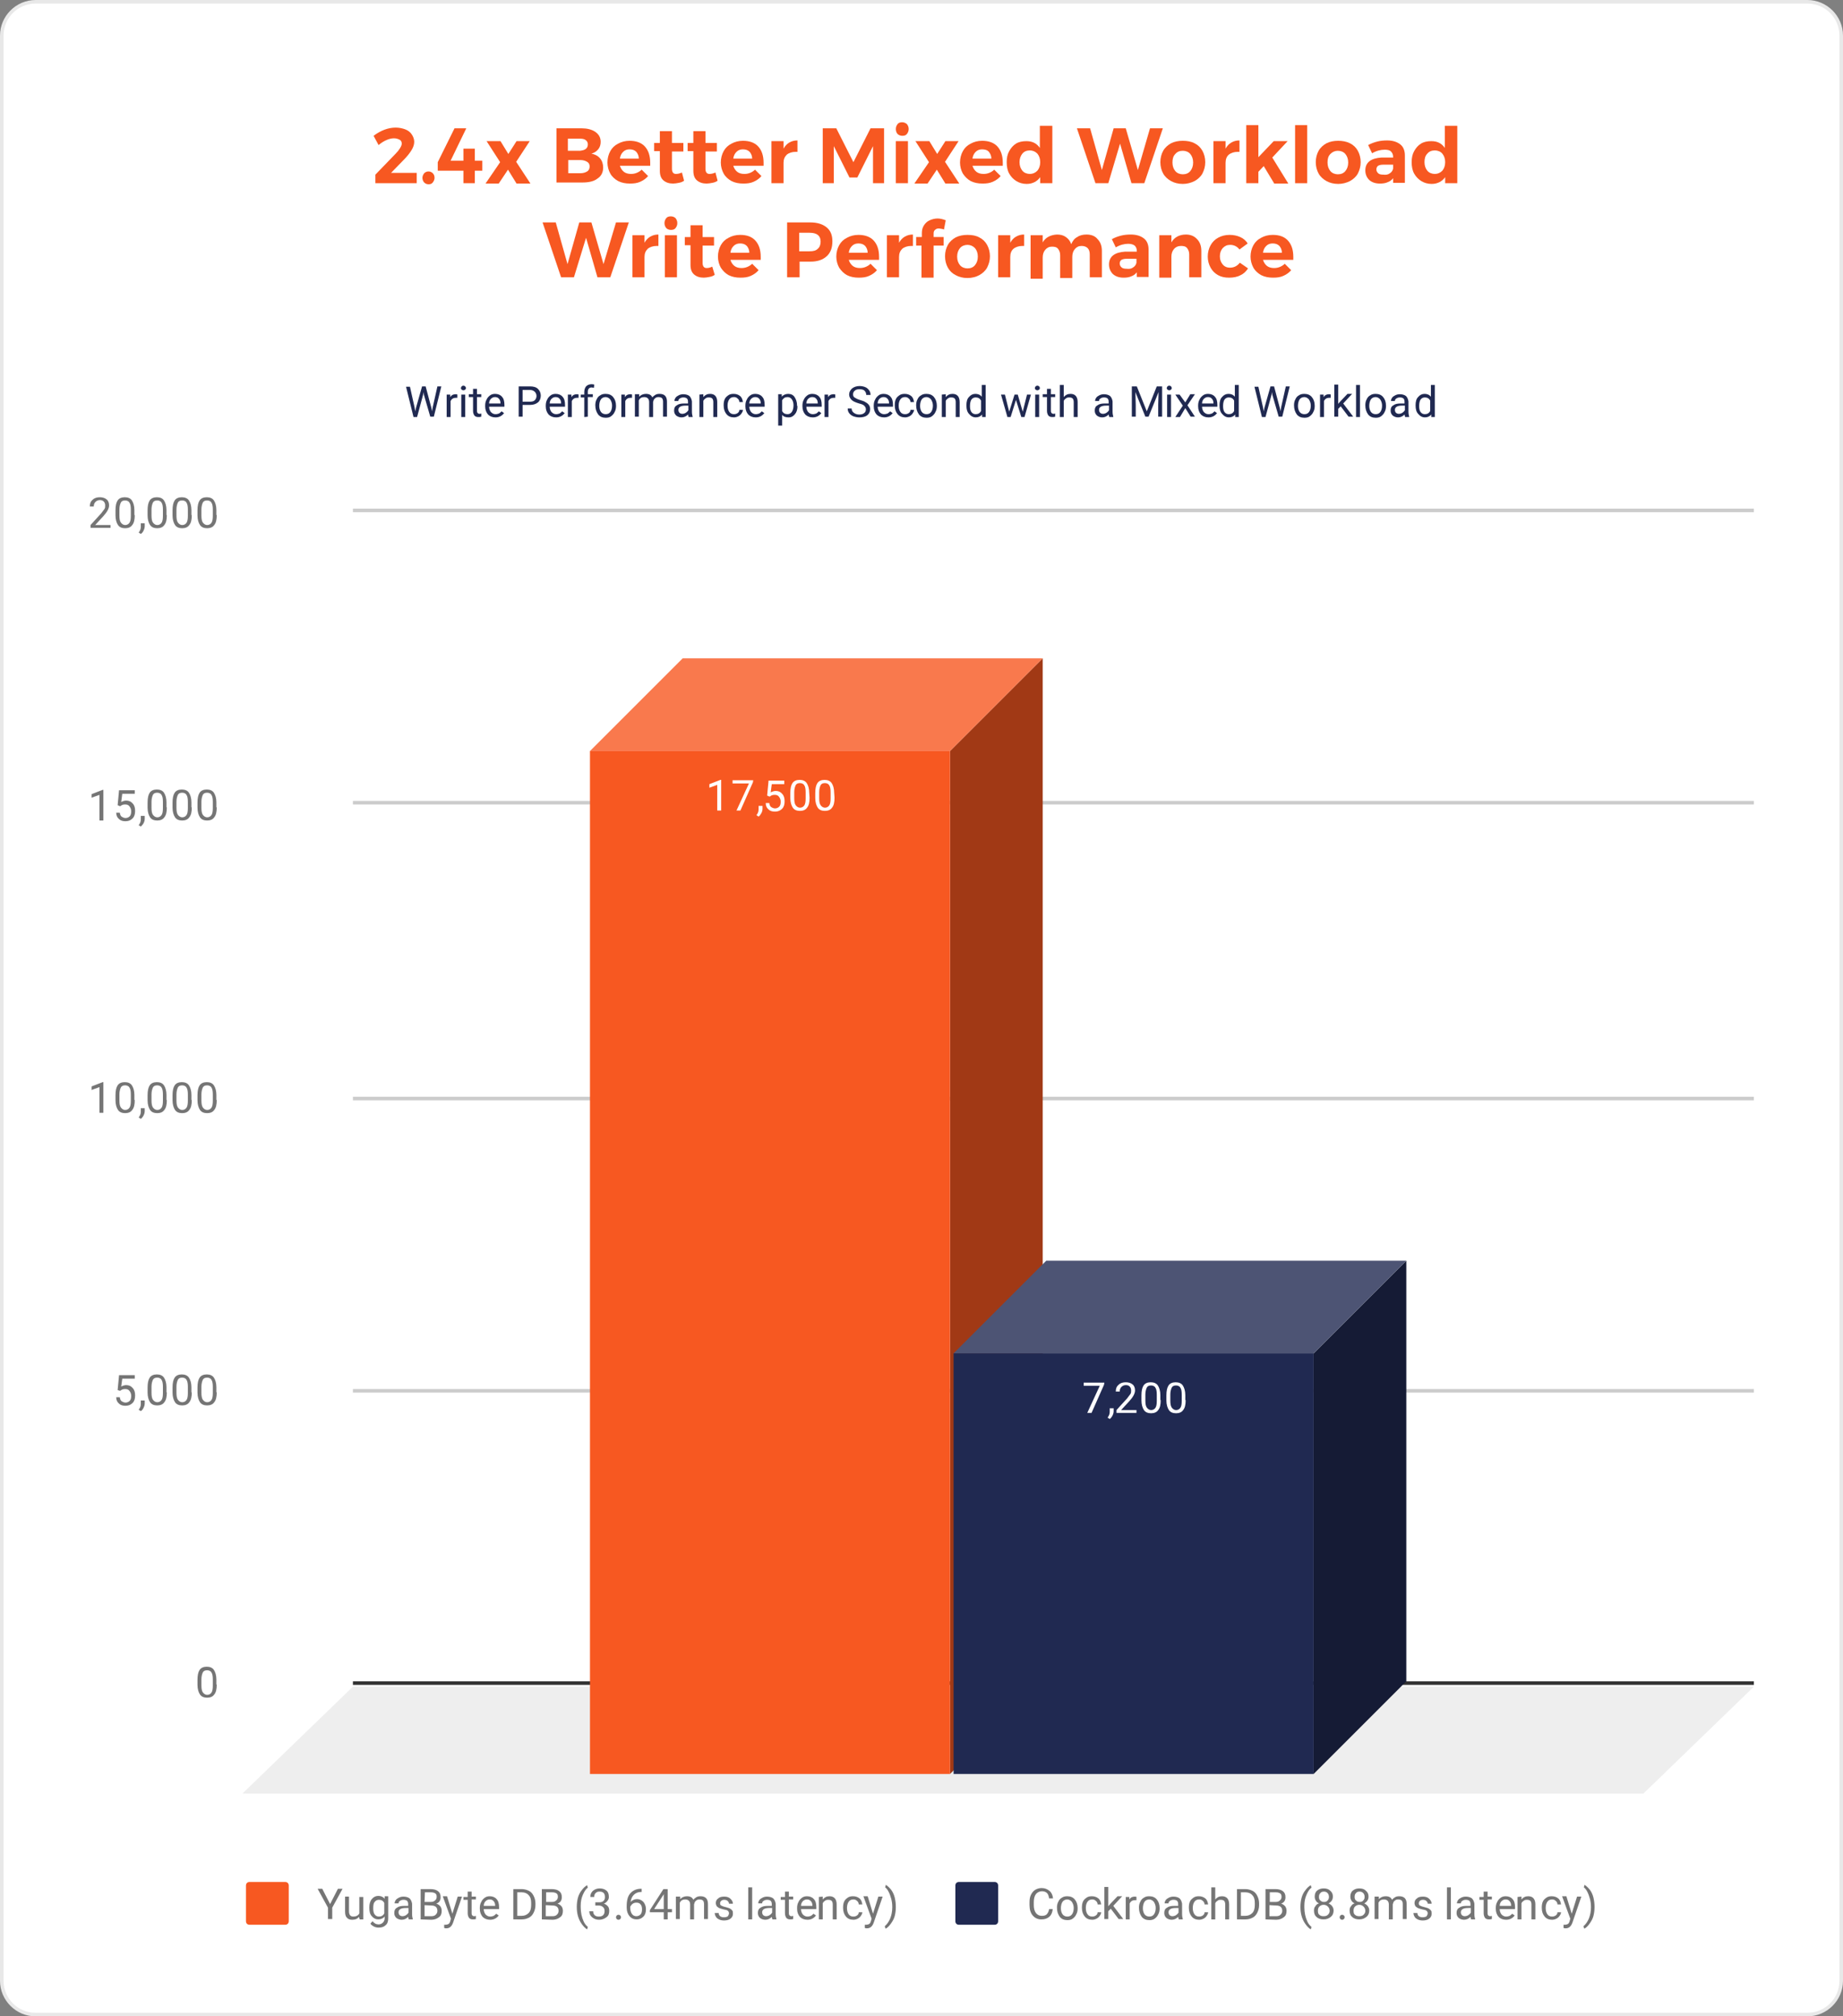<?xml version="1.0" encoding="utf-8"?>
<!-- Generator: Adobe Illustrator 23.0.1, SVG Export Plug-In . SVG Version: 6.00 Build 0)  -->
<svg version="1.1" id="Layer_1" xmlns="http://www.w3.org/2000/svg" xmlns:xlink="http://www.w3.org/1999/xlink" x="0px" y="0px"
	 viewBox="0 0 517 565.7" style="enable-background:new 0 0 517 565.7;" xml:space="preserve">
<rect x="0" y="0" width="517" height="565.7" fill="#808080" stroke="none"/>
<style type="text/css">
	.st0{fill:#FFFFFF;}
	.st1{fill:#E8E8E8;}
	.st2{enable-background:new    ;}
	.st3{fill:#F75821;}
	.st4{fill:none;stroke:#333333;stroke-miterlimit:10;}
	.st5{fill:#EEEEEE;}
	.st6{fill:none;stroke:#CCCCCC;stroke-miterlimit:10;}
	.st7{clip-path:url(#SVGID_2_);fill:#A13915;}
	.st8{clip-path:url(#SVGID_4_);fill:#F9794D;}
	.st9{clip-path:url(#SVGID_6_);fill:none;}
	.st10{clip-path:url(#SVGID_8_);fill:#F75821;}
	.st11{clip-path:url(#SVGID_10_);fill:#151B35;}
	.st12{clip-path:url(#SVGID_12_);fill:#4D5474;}
	.st13{clip-path:url(#SVGID_14_);fill:none;}
	.st14{clip-path:url(#SVGID_16_);fill:#202951;}
	.st15{fill:none;stroke:#F75821;stroke-width:3;stroke-linecap:round;stroke-linejoin:round;stroke-miterlimit:10;}
	.st16{fill:none;stroke:#202951;stroke-width:3;stroke-linecap:round;stroke-linejoin:round;stroke-miterlimit:10;}
	.st17{fill:#757575;}
	.st18{fill:#202951;}
</style>
<g>
	<path class="st0" d="M10,565.2c-5.2,0-9.5-4.3-9.5-9.5V10c0-5.2,4.3-9.5,9.5-9.5h497c5.2,0,9.5,4.3,9.5,9.5v545.7
		c0,5.2-4.3,9.5-9.5,9.5H10z"/>
	<path class="st1" d="M507,1c5,0,9,4,9,9v545.7c0,5-4,9-9,9H10c-5,0-9-4-9-9V10c0-5,4-9,9-9H507 M507,0H10C4.5,0,0,4.5,0,10v545.7
		c0,5.5,4.5,10,10,10h497c5.5,0,10-4.5,10-10V10C517,4.5,512.5,0,507,0L507,0z"/>
</g>
<g class="st2">
	<path class="st3" d="M116.9,48.5v2.9h-11.6V49l5.7-5.9c0.5-0.5,0.9-1,1.2-1.5c0.3-0.5,0.5-0.9,0.5-1.3c0-0.5-0.2-0.9-0.6-1.1
		s-0.9-0.4-1.6-0.4c-0.7,0-1.4,0.2-2.1,0.5c-0.7,0.3-1.5,0.8-2.2,1.4l-1.4-2.6c2-1.5,4.1-2.3,6.2-2.3c1,0,1.9,0.2,2.7,0.5
		s1.4,0.8,1.8,1.4c0.4,0.6,0.7,1.3,0.7,2.1c0,0.8-0.3,1.6-0.8,2.4c-0.5,0.8-1.2,1.7-2.2,2.7l-3.5,3.6H116.9z"/>
	<path class="st3" d="M121.4,48.6c0.3,0.3,0.5,0.7,0.5,1.3c0,0.5-0.2,0.9-0.5,1.3s-0.7,0.5-1.2,0.5c-0.5,0-0.9-0.2-1.2-0.5
		c-0.3-0.3-0.5-0.8-0.5-1.3c0-0.5,0.2-0.9,0.5-1.3c0.3-0.3,0.7-0.5,1.2-0.5C120.7,48.1,121.1,48.3,121.4,48.6z"/>
	<path class="st3" d="M135.3,45.1v2.8h-2.1v3.5H130v-3.5h-7.2v-2.4l4.7-9.5h3.3l-4.4,9.1h3.6v-3.4h3.2v3.4H135.3z"/>
	<path class="st3" d="M136.5,39.6h3.9l2.2,3.6l2.3-3.6h3.7l-3.8,5.8l4,6.1h-3.9l-2.4-3.9l-2.6,3.9h-3.7l4.1-6L136.5,39.6z"/>
	<path class="st3" d="M167,37c1,0.7,1.5,1.6,1.5,2.8c0,0.8-0.2,1.5-0.7,2.1c-0.5,0.6-1.1,1-1.9,1.2c1,0.2,1.8,0.6,2.4,1.3
		c0.6,0.7,0.9,1.6,0.9,2.6c0,1.3-0.5,2.4-1.6,3.1c-1,0.8-2.5,1.1-4.2,1.1h-7.3V36h7.1C164.6,36,166,36.3,167,37z M164.3,41.8
		c0.4-0.3,0.6-0.7,0.6-1.3c0-0.5-0.2-0.9-0.6-1.2c-0.4-0.3-0.9-0.4-1.6-0.4h-3.4v3.4h3.4C163.4,42.2,163.9,42.1,164.3,41.8z
		 M164.7,48.1c0.5-0.3,0.7-0.8,0.7-1.4c0-0.6-0.2-1-0.7-1.3c-0.5-0.3-1.1-0.5-1.9-0.5h-3.4v3.7h3.4
		C163.6,48.6,164.2,48.4,164.7,48.1z"/>
	<path class="st3" d="M180.9,41.1c1,1.1,1.5,2.6,1.5,4.6c0,0.4,0,0.6,0,0.8h-8.5c0.2,0.7,0.6,1.3,1.1,1.7s1.2,0.6,2,0.6
		c0.6,0,1.1-0.1,1.6-0.3c0.5-0.2,1-0.5,1.4-0.9l1.8,1.8c-0.6,0.7-1.3,1.2-2.2,1.6c-0.9,0.4-1.8,0.5-2.9,0.5c-1.2,0-2.3-0.2-3.3-0.7
		c-0.9-0.5-1.7-1.2-2.2-2.1c-0.5-0.9-0.8-2-0.8-3.1c0-1.2,0.3-2.3,0.8-3.2c0.5-0.9,1.2-1.6,2.2-2.1c0.9-0.5,2-0.8,3.2-0.8
		C178.4,39.5,179.9,40,180.9,41.1z M179.2,44.5c0-0.8-0.3-1.4-0.7-1.9c-0.5-0.5-1.1-0.7-1.9-0.7c-0.7,0-1.3,0.2-1.8,0.7
		c-0.5,0.5-0.8,1.1-0.9,1.9H179.2z"/>
	<path class="st3" d="M191.9,50.7c-0.4,0.3-0.9,0.5-1.5,0.6c-0.5,0.1-1.1,0.2-1.6,0.2c-1.1,0-2-0.3-2.7-0.9s-1-1.5-1-2.7v-5.5h-1.6
		v-2.3h1.6v-3.3h3.4v3.3h3.2v2.4h-3.2v4.9c0,0.9,0.4,1.4,1.1,1.4c0.5,0,1-0.1,1.7-0.4L191.9,50.7z"/>
	<path class="st3" d="M201.3,50.7c-0.4,0.3-0.9,0.5-1.5,0.6c-0.5,0.1-1.1,0.2-1.6,0.2c-1.1,0-2-0.3-2.7-0.9s-1-1.5-1-2.7v-5.5h-1.6
		v-2.3h1.6v-3.3h3.4v3.3h3.2v2.4h-3.2v4.9c0,0.9,0.4,1.4,1.1,1.4c0.5,0,1-0.1,1.7-0.4L201.3,50.7z"/>
	<path class="st3" d="M212.7,41.1c1,1.1,1.5,2.6,1.5,4.6c0,0.4,0,0.6,0,0.8h-8.5c0.2,0.7,0.6,1.3,1.1,1.7s1.2,0.6,2,0.6
		c0.6,0,1.1-0.1,1.6-0.3c0.5-0.2,1-0.5,1.4-0.9l1.8,1.8c-0.6,0.7-1.3,1.2-2.2,1.6c-0.9,0.4-1.8,0.5-2.9,0.5c-1.2,0-2.3-0.2-3.3-0.7
		c-0.9-0.5-1.7-1.2-2.2-2.1c-0.5-0.9-0.8-2-0.8-3.1c0-1.2,0.3-2.3,0.8-3.2c0.5-0.9,1.2-1.6,2.2-2.1c0.9-0.5,2-0.8,3.2-0.8
		C210.2,39.5,211.7,40,212.7,41.1z M211,44.5c0-0.8-0.3-1.4-0.7-1.9c-0.5-0.5-1.1-0.7-1.9-0.7c-0.7,0-1.3,0.2-1.8,0.7
		c-0.5,0.5-0.8,1.1-0.9,1.9H211z"/>
	<path class="st3" d="M221.4,40c0.7-0.4,1.4-0.6,2.3-0.6v3.2c-0.1,0-0.3,0-0.5,0c-1,0-1.9,0.3-2.5,0.8c-0.6,0.6-0.9,1.3-0.9,2.3v5.7
		h-3.4V39.6h3.4v2.1C220.2,41,220.7,40.4,221.4,40z"/>
	<path class="st3" d="M230.7,36h3.9l4.8,9.5l4.8-9.5h3.8v15.4h-3.1V41l-4.4,8.8h-2.2l-4.4-8.8v10.4h-3.1V36z"/>
	<path class="st3" d="M254.4,34.8c0.3,0.4,0.5,0.8,0.5,1.4c0,0.6-0.2,1-0.5,1.4c-0.3,0.4-0.8,0.5-1.3,0.5c-0.5,0-1-0.2-1.3-0.5
		s-0.5-0.8-0.5-1.4c0-0.6,0.2-1,0.5-1.4c0.3-0.4,0.8-0.5,1.3-0.5C253.6,34.3,254,34.5,254.4,34.8z M251.3,39.6h3.4v11.8h-3.4V39.6z"
		/>
	<path class="st3" d="M256.8,39.6h3.9l2.2,3.6l2.3-3.6h3.7l-3.8,5.8l4,6.1h-3.9l-2.4-3.9l-2.6,3.9h-3.7l4.1-6L256.8,39.6z"/>
	<path class="st3" d="M279.8,41.1c1,1.1,1.5,2.6,1.5,4.6c0,0.4,0,0.6,0,0.8h-8.5c0.2,0.7,0.6,1.3,1.1,1.7c0.5,0.4,1.2,0.6,2,0.6
		c0.6,0,1.1-0.1,1.6-0.3c0.5-0.2,1-0.5,1.4-0.9l1.8,1.8c-0.6,0.7-1.3,1.2-2.2,1.6c-0.9,0.4-1.8,0.5-2.9,0.5c-1.2,0-2.3-0.2-3.3-0.7
		c-0.9-0.5-1.6-1.2-2.2-2.1c-0.5-0.9-0.8-2-0.8-3.1c0-1.2,0.3-2.3,0.8-3.2s1.2-1.6,2.2-2.1c0.9-0.5,2-0.8,3.2-0.8
		C277.3,39.5,278.8,40,279.8,41.1z M278.1,44.5c0-0.8-0.3-1.4-0.7-1.9s-1.1-0.7-1.9-0.7c-0.7,0-1.3,0.2-1.8,0.7s-0.8,1.1-0.9,1.9
		H278.1z"/>
	<path class="st3" d="M295.2,35.1v16.3h-3.4v-1.7c-0.4,0.6-1,1.1-1.6,1.4s-1.3,0.5-2.2,0.5c-1.1,0-2.1-0.3-2.9-0.8s-1.5-1.2-2-2.1
		c-0.5-0.9-0.7-2-0.7-3.2c0-1.2,0.2-2.2,0.7-3.1c0.5-0.9,1.1-1.6,1.9-2.1c0.8-0.5,1.8-0.7,2.9-0.7c1.7,0,2.9,0.6,3.8,1.9v-6.2H295.2
		z M291,47.9c0.5-0.6,0.8-1.4,0.8-2.4s-0.3-1.8-0.8-2.4c-0.6-0.6-1.3-0.9-2.1-0.9c-0.9,0-1.6,0.3-2.1,0.9c-0.5,0.6-0.8,1.4-0.8,2.4
		c0,1,0.3,1.8,0.8,2.4s1.3,0.9,2.1,0.9C289.7,48.8,290.4,48.5,291,47.9z"/>
	<path class="st3" d="M322.6,36h3.6l-5.2,15.4h-3.6l-3.2-11.1l-3.3,11.1h-3.6L302.1,36h3.7l3.3,11.7l3.3-11.7h3.4l3.4,11.7L322.6,36
		z"/>
	<path class="st3" d="M335.1,40.2c1,0.5,1.7,1.2,2.2,2.1c0.5,0.9,0.8,2,0.8,3.2c0,1.2-0.3,2.2-0.8,3.2c-0.5,0.9-1.3,1.6-2.2,2.1
		c-1,0.5-2.1,0.8-3.3,0.8c-1.3,0-2.4-0.3-3.3-0.8s-1.7-1.2-2.2-2.1c-0.5-0.9-0.8-2-0.8-3.2c0-1.2,0.3-2.3,0.8-3.2
		c0.5-0.9,1.3-1.6,2.2-2.1c1-0.5,2.1-0.7,3.3-0.7C333,39.5,334.2,39.7,335.1,40.2z M329.7,43.2c-0.6,0.6-0.8,1.4-0.8,2.4
		s0.3,1.8,0.8,2.4c0.5,0.6,1.3,0.9,2.1,0.9c0.9,0,1.6-0.3,2.1-0.9s0.8-1.4,0.8-2.4s-0.3-1.8-0.8-2.4s-1.3-0.9-2.1-0.9
		C330.9,42.3,330.2,42.6,329.7,43.2z"/>
	<path class="st3" d="M345.4,40c0.7-0.4,1.4-0.6,2.3-0.6v3.2c-0.1,0-0.3,0-0.5,0c-1,0-1.9,0.3-2.5,0.8s-0.9,1.3-0.9,2.3v5.7h-3.4
		V39.6h3.4v2.1C344.2,41,344.7,40.4,345.4,40z"/>
	<path class="st3" d="M357.4,51.4l-2.9-4.8l-1.5,1.6v3.2h-3.4V35.1h3.4v9l4.3-4.5h3.9l-4.3,4.6l4.5,7.3H357.4z"/>
	<path class="st3" d="M363.3,35.1h3.4v16.3h-3.4V35.1z"/>
	<path class="st3" d="M378.7,40.2c1,0.5,1.7,1.2,2.2,2.1c0.5,0.9,0.8,2,0.8,3.2c0,1.2-0.3,2.2-0.8,3.2c-0.5,0.9-1.3,1.6-2.2,2.1
		c-1,0.5-2.1,0.8-3.3,0.8c-1.3,0-2.4-0.3-3.3-0.8s-1.7-1.2-2.2-2.1c-0.5-0.9-0.8-2-0.8-3.2c0-1.2,0.3-2.3,0.8-3.2
		c0.5-0.9,1.3-1.6,2.2-2.1c1-0.5,2.1-0.7,3.3-0.7C376.6,39.5,377.7,39.7,378.7,40.2z M373.2,43.2c-0.6,0.6-0.8,1.4-0.8,2.4
		s0.3,1.8,0.8,2.4c0.5,0.6,1.3,0.9,2.1,0.9c0.9,0,1.6-0.3,2.1-0.9s0.8-1.4,0.8-2.4s-0.3-1.8-0.8-2.4s-1.3-0.9-2.1-0.9
		C374.5,42.3,373.8,42.6,373.2,43.2z"/>
	<path class="st3" d="M390.8,51.4V50c-0.4,0.5-0.9,0.9-1.5,1.1c-0.6,0.3-1.4,0.4-2.2,0.4c-1.2,0-2.2-0.3-3-1
		c-0.7-0.7-1.1-1.6-1.1-2.7c0-1.1,0.4-2,1.2-2.6c0.8-0.6,1.9-0.9,3.3-1h3.3v-0.2c0-0.6-0.2-1.1-0.6-1.5s-1-0.5-1.8-0.5
		c-1.1,0-2.3,0.3-3.5,1l-1.1-2.3c0.9-0.5,1.8-0.8,2.6-1c0.8-0.2,1.7-0.3,2.7-0.3c1.6,0,2.8,0.4,3.7,1.1c0.9,0.7,1.3,1.8,1.3,3.1
		l0,7.7H390.8z M389.9,48.6c0.5-0.3,0.8-0.8,0.9-1.3v-1.1h-2.7c-0.7,0-1.1,0.1-1.5,0.3c-0.3,0.2-0.5,0.6-0.5,1
		c0,0.5,0.2,0.8,0.5,1.1c0.3,0.3,0.8,0.4,1.4,0.4C388.8,49.1,389.4,49,389.9,48.6z"/>
	<path class="st3" d="M408.8,35.1v16.3h-3.4v-1.7c-0.4,0.6-1,1.1-1.6,1.4c-0.6,0.3-1.3,0.5-2.2,0.5c-1.1,0-2.1-0.3-2.9-0.8
		c-0.8-0.5-1.5-1.2-2-2.1c-0.5-0.9-0.7-2-0.7-3.2c0-1.2,0.2-2.2,0.7-3.1c0.5-0.9,1.1-1.6,1.9-2.1c0.8-0.5,1.8-0.7,2.9-0.7
		c1.7,0,2.9,0.6,3.8,1.9v-6.2H408.8z M404.6,47.9c0.5-0.6,0.8-1.4,0.8-2.4s-0.3-1.8-0.8-2.4c-0.5-0.6-1.3-0.9-2.1-0.9
		c-0.9,0-1.6,0.3-2.1,0.9c-0.6,0.6-0.8,1.4-0.8,2.4c0,1,0.3,1.8,0.8,2.4c0.5,0.6,1.3,0.9,2.1,0.9C403.3,48.8,404,48.5,404.6,47.9z"
		/>
</g>
<g class="st2">
	<path class="st3" d="M172.8,62.4h3.6l-5.2,15.4h-3.6l-3.2-11.1L161,77.8h-3.6l-5.2-15.4h3.7l3.3,11.7l3.3-11.7h3.4l3.4,11.7
		L172.8,62.4z"/>
	<path class="st3" d="M182.4,66.4c0.7-0.4,1.4-0.6,2.3-0.6V69c-0.1,0-0.3,0-0.5,0c-1,0-1.9,0.3-2.5,0.8c-0.6,0.6-0.9,1.3-0.9,2.3
		v5.7h-3.4V66h3.4v2.1C181.2,67.4,181.7,66.8,182.4,66.4z"/>
	<path class="st3" d="M189.5,61.2c0.3,0.4,0.5,0.8,0.5,1.4c0,0.6-0.2,1-0.5,1.4c-0.3,0.4-0.8,0.5-1.3,0.5c-0.5,0-1-0.2-1.3-0.5
		c-0.3-0.4-0.5-0.8-0.5-1.4c0-0.6,0.2-1,0.5-1.4c0.3-0.4,0.8-0.5,1.3-0.5C188.7,60.7,189.2,60.9,189.5,61.2z M186.5,66h3.4v11.8
		h-3.4V66z"/>
	<path class="st3" d="M200.5,77.1c-0.4,0.3-0.9,0.5-1.5,0.6c-0.5,0.1-1.1,0.2-1.6,0.2c-1.1,0-2-0.3-2.7-0.9s-1-1.5-1-2.7v-5.5h-1.6
		v-2.3h1.6v-3.3h3.4v3.3h3.2v2.4h-3.2v4.9c0,0.9,0.4,1.4,1.1,1.4c0.5,0,1-0.1,1.6-0.4L200.5,77.1z"/>
	<path class="st3" d="M211.9,67.5c1,1.1,1.5,2.6,1.5,4.6c0,0.4,0,0.6,0,0.8h-8.5c0.2,0.7,0.6,1.3,1.1,1.7c0.5,0.4,1.2,0.6,2,0.6
		c0.6,0,1.1-0.1,1.6-0.3c0.5-0.2,1-0.5,1.4-0.9l1.8,1.8c-0.6,0.7-1.3,1.2-2.2,1.6s-1.8,0.5-2.9,0.5c-1.2,0-2.3-0.2-3.3-0.7
		c-0.9-0.5-1.6-1.2-2.2-2.1c-0.5-0.9-0.8-2-0.8-3.1c0-1.2,0.3-2.3,0.8-3.2c0.5-0.9,1.2-1.6,2.2-2.1c0.9-0.5,2-0.8,3.2-0.8
		C209.5,65.9,210.9,66.4,211.9,67.5z M210.2,70.9c0-0.8-0.3-1.4-0.7-1.9c-0.5-0.5-1.1-0.7-1.9-0.7c-0.7,0-1.3,0.2-1.8,0.7
		c-0.5,0.5-0.8,1.1-0.9,1.9H210.2z"/>
	<path class="st3" d="M231.9,63.8c1.1,0.9,1.6,2.2,1.6,3.9c0,1.8-0.5,3.2-1.6,4.2s-2.6,1.5-4.5,1.5h-3.1v4.4h-3.5V62.4h6.5
		C229.3,62.4,230.8,62.9,231.9,63.8z M229.4,69.8c0.5-0.4,0.8-1.1,0.8-2c0-0.9-0.3-1.5-0.8-1.9c-0.5-0.4-1.3-0.6-2.3-0.6h-2.9v5.2
		h2.9C228.2,70.5,228.9,70.3,229.4,69.8z"/>
	<path class="st3" d="M245.1,67.5c1,1.1,1.5,2.6,1.5,4.6c0,0.4,0,0.6,0,0.8h-8.5c0.2,0.7,0.6,1.3,1.1,1.7c0.5,0.4,1.2,0.6,2,0.6
		c0.6,0,1.1-0.1,1.6-0.3c0.5-0.2,1-0.5,1.4-0.9l1.8,1.8c-0.6,0.7-1.3,1.2-2.2,1.6s-1.8,0.5-2.9,0.5c-1.2,0-2.3-0.2-3.3-0.7
		c-0.9-0.5-1.6-1.2-2.2-2.1c-0.5-0.9-0.8-2-0.8-3.1c0-1.2,0.3-2.3,0.8-3.2c0.5-0.9,1.2-1.6,2.2-2.1c0.9-0.5,2-0.8,3.2-0.8
		C242.6,65.9,244.1,66.4,245.1,67.5z M243.4,70.9c0-0.8-0.3-1.4-0.7-1.9c-0.5-0.5-1.1-0.7-1.9-0.7c-0.7,0-1.3,0.2-1.8,0.7
		c-0.5,0.5-0.8,1.1-0.9,1.9H243.4z"/>
	<path class="st3" d="M253.8,66.4c0.7-0.4,1.4-0.6,2.3-0.6V69c-0.1,0-0.3,0-0.5,0c-1,0-1.9,0.3-2.5,0.8c-0.6,0.6-0.9,1.3-0.9,2.3
		v5.7h-3.4V66h3.4v2.1C252.6,67.4,253.1,66.8,253.8,66.4z"/>
	<path class="st3" d="M262.3,64.5c-0.3,0.2-0.4,0.6-0.4,1v1h2.8v2.4h-2.8v9h-3.4v-9H257v-2.4h1.6v-1.1c0-0.9,0.2-1.6,0.6-2.2
		c0.4-0.6,0.9-1.1,1.6-1.4c0.7-0.3,1.4-0.5,2.2-0.5c0.8,0,1.5,0.2,2.3,0.5l-0.5,2.6c-0.2-0.1-0.5-0.2-0.7-0.2s-0.5-0.1-0.7-0.1
		C262.9,64.1,262.6,64.2,262.3,64.5z"/>
	<path class="st3" d="M274.7,66.6c1,0.5,1.7,1.2,2.2,2.1c0.5,0.9,0.8,2,0.8,3.2c0,1.2-0.3,2.2-0.8,3.2c-0.5,0.9-1.3,1.6-2.2,2.1
		s-2.1,0.8-3.3,0.8c-1.3,0-2.4-0.3-3.3-0.8c-1-0.5-1.7-1.2-2.2-2.1s-0.8-2-0.8-3.2c0-1.2,0.3-2.3,0.8-3.2s1.3-1.6,2.2-2.1
		c1-0.5,2.1-0.7,3.3-0.7C272.7,65.9,273.8,66.1,274.7,66.6z M269.3,69.6c-0.5,0.6-0.8,1.4-0.8,2.4s0.3,1.8,0.8,2.4s1.3,0.9,2.1,0.9
		c0.9,0,1.6-0.3,2.1-0.9c0.5-0.6,0.8-1.4,0.8-2.4s-0.3-1.8-0.8-2.4c-0.6-0.6-1.3-0.9-2.1-0.9C270.6,68.7,269.8,69,269.3,69.6z"/>
	<path class="st3" d="M285,66.4c0.7-0.4,1.4-0.6,2.3-0.6V69c-0.1,0-0.3,0-0.5,0c-1,0-1.9,0.3-2.5,0.8s-0.9,1.3-0.9,2.3v5.7H280V66
		h3.4v2.1C283.8,67.4,284.3,66.8,285,66.4z"/>
	<path class="st3" d="M307.9,67.1c0.8,0.8,1.2,1.9,1.2,3.3v7.4h-3.4v-6.4c0-0.8-0.2-1.4-0.6-1.8c-0.4-0.4-1-0.6-1.7-0.6
		c-0.8,0-1.4,0.3-1.9,0.9c-0.5,0.6-0.7,1.3-0.7,2.2v5.9h-3.4v-6.4c0-0.7-0.2-1.3-0.6-1.8s-1-0.6-1.7-0.6c-0.8,0-1.4,0.3-1.9,0.9
		s-0.7,1.3-0.7,2.2v5.9h-3.4V66h3.4v2c0.8-1.4,2.2-2.1,4-2.2c1,0,1.8,0.2,2.5,0.7s1.2,1.1,1.5,2c0.4-0.9,0.9-1.6,1.7-2
		c0.7-0.5,1.6-0.7,2.6-0.7C306.1,65.8,307.2,66.2,307.9,67.1z"/>
	<path class="st3" d="M318.9,77.8v-1.4c-0.4,0.5-0.9,0.9-1.5,1.1c-0.6,0.3-1.4,0.4-2.2,0.4c-1.2,0-2.2-0.3-3-1
		c-0.7-0.7-1.1-1.6-1.1-2.7c0-1.1,0.4-2,1.2-2.6c0.8-0.6,1.9-0.9,3.3-1h3.3v-0.2c0-0.6-0.2-1.1-0.6-1.5c-0.4-0.3-1-0.5-1.8-0.5
		c-1.1,0-2.3,0.3-3.5,1l-1.1-2.3c0.9-0.5,1.8-0.8,2.6-1c0.8-0.2,1.7-0.3,2.7-0.3c1.6,0,2.8,0.4,3.7,1.1c0.9,0.7,1.3,1.8,1.3,3.1
		l0,7.7H318.9z M317.9,75c0.5-0.3,0.8-0.8,0.9-1.3v-1.1h-2.7c-0.7,0-1.1,0.1-1.5,0.3c-0.3,0.2-0.5,0.6-0.5,1c0,0.5,0.2,0.8,0.5,1.1
		s0.8,0.4,1.4,0.4C316.8,75.5,317.4,75.4,317.9,75z"/>
	<path class="st3" d="M335.8,67.1c0.8,0.8,1.2,1.9,1.2,3.3v7.4h-3.4v-6.4c0-0.7-0.2-1.3-0.6-1.8s-1-0.6-1.7-0.6
		c-0.8,0-1.5,0.3-2,0.9c-0.5,0.6-0.7,1.3-0.7,2.2v5.8h-3.4V66h3.4V68c0.8-1.4,2.2-2.2,4.1-2.2C333.9,65.8,335,66.2,335.8,67.1z"/>
	<path class="st3" d="M345.1,68.7c-0.9,0-1.5,0.3-2.1,0.9c-0.5,0.6-0.8,1.3-0.8,2.3c0,1,0.3,1.7,0.8,2.3c0.5,0.6,1.2,0.9,2,0.9
		c1.2,0,2.1-0.5,2.8-1.4l2.3,1.6c-0.5,0.8-1.2,1.5-2.1,1.9c-0.9,0.5-2,0.7-3.2,0.7c-1.2,0-2.2-0.2-3.1-0.7c-0.9-0.5-1.6-1.2-2.1-2.1
		c-0.5-0.9-0.8-2-0.8-3.1c0-1.2,0.3-2.3,0.8-3.2s1.2-1.6,2.1-2.1c0.9-0.5,2-0.8,3.2-0.8c1.1,0,2.1,0.2,3,0.6s1.6,1,2.1,1.8l-2.3,1.7
		C347.1,69.2,346.2,68.7,345.1,68.7z"/>
	<path class="st3" d="M361.3,67.5c1,1.1,1.5,2.6,1.5,4.6c0,0.4,0,0.6,0,0.8h-8.5c0.2,0.7,0.6,1.3,1.1,1.7s1.2,0.6,2,0.6
		c0.6,0,1.1-0.1,1.6-0.3c0.5-0.2,1-0.5,1.4-0.9l1.8,1.8c-0.6,0.7-1.3,1.2-2.2,1.6c-0.9,0.4-1.8,0.5-2.9,0.5c-1.2,0-2.3-0.2-3.3-0.7
		c-0.9-0.5-1.7-1.2-2.2-2.1c-0.5-0.9-0.8-2-0.8-3.1c0-1.2,0.3-2.3,0.8-3.2c0.5-0.9,1.2-1.6,2.2-2.1c0.9-0.5,2-0.8,3.2-0.8
		C358.9,65.9,360.3,66.4,361.3,67.5z M359.6,70.9c0-0.8-0.3-1.4-0.7-1.9c-0.5-0.5-1.1-0.7-1.9-0.7c-0.7,0-1.3,0.2-1.8,0.7
		c-0.5,0.5-0.8,1.1-0.9,1.9H359.6z"/>
</g>
<path class="st4" d="M99,472.2h393"/>
<path class="st5" d="M68,503.2l31-30h393l-31,30H68z"/>
<path class="st6" d="M99,390.2h393"/>
<path class="st6" d="M99,308.2h393"/>
<path class="st6" d="M99,225.2h393"/>
<path class="st6" d="M99,143.2h393"/>
<g>
	<g>
		<defs>
			<rect id="SVGID_1_" x="67.8" y="143.6" width="424.5" height="359.2"/>
		</defs>
		<clipPath id="SVGID_2_">
			<use xlink:href="#SVGID_1_"  style="overflow:visible;"/>
		</clipPath>
		<path class="st7" d="M292.5,184.7v287l-26,26v-287L292.5,184.7z"/>
	</g>
</g>
<g>
	<g>
		<defs>
			<rect id="SVGID_3_" x="67.8" y="143.6" width="424.5" height="359.2"/>
		</defs>
		<clipPath id="SVGID_4_">
			<use xlink:href="#SVGID_3_"  style="overflow:visible;"/>
		</clipPath>
		<path class="st8" d="M266.5,210.7h-101l26-26h101L266.5,210.7z"/>
	</g>
</g>
<g>
	<g>
		<defs>
			<rect id="SVGID_5_" x="67.8" y="143.6" width="424.5" height="359.2"/>
		</defs>
		<clipPath id="SVGID_6_">
			<use xlink:href="#SVGID_5_"  style="overflow:visible;"/>
		</clipPath>
		<path class="st9" d="M266.5,497.7h-101v-287h101V497.7z"/>
	</g>
</g>
<g>
	<g>
		<defs>
			<rect id="SVGID_7_" x="67.8" y="143.6" width="424.5" height="359.2"/>
		</defs>
		<clipPath id="SVGID_8_">
			<use xlink:href="#SVGID_7_"  style="overflow:visible;"/>
		</clipPath>
		<path class="st10" d="M266.5,497.7h-101v-287h101V497.7z"/>
	</g>
</g>
<g>
	<g>
		<defs>
			<rect id="SVGID_9_" x="67.8" y="143.6" width="424.5" height="359.2"/>
		</defs>
		<clipPath id="SVGID_10_">
			<use xlink:href="#SVGID_9_"  style="overflow:visible;"/>
		</clipPath>
		<path class="st11" d="M394.5,353.7v118l-26,26v-118L394.5,353.7z"/>
	</g>
</g>
<g>
	<g>
		<defs>
			<rect id="SVGID_11_" x="67.8" y="143.6" width="424.5" height="359.2"/>
		</defs>
		<clipPath id="SVGID_12_">
			<use xlink:href="#SVGID_11_"  style="overflow:visible;"/>
		</clipPath>
		<path class="st12" d="M368.5,379.7h-101l26-26h101L368.5,379.7z"/>
	</g>
</g>
<g>
	<g>
		<defs>
			<rect id="SVGID_13_" x="67.8" y="143.6" width="424.5" height="359.2"/>
		</defs>
		<clipPath id="SVGID_14_">
			<use xlink:href="#SVGID_13_"  style="overflow:visible;"/>
		</clipPath>
		<path class="st13" d="M368.5,497.7h-101v-118h101V497.7z"/>
	</g>
</g>
<g>
	<g>
		<defs>
			<rect id="SVGID_15_" x="67.8" y="143.6" width="424.5" height="359.2"/>
		</defs>
		<clipPath id="SVGID_16_">
			<use xlink:href="#SVGID_15_"  style="overflow:visible;"/>
		</clipPath>
		<path class="st14" d="M368.5,497.7h-101v-118h101V497.7z"/>
	</g>
</g>
<path class="st15" d="M202.3,227.4h-1.1v-7.2L199,221v-1l3.1-1.2h0.2V227.4z M211.2,219.5l-3.5,7.9h-1.1l3.5-7.6h-4.6v-0.9h5.8
	L211.2,219.5L211.2,219.5z M212.8,229.1l-0.6-0.4c0.4-0.5,0.6-1,0.6-1.6v-1h1.1v0.8c0,0.4-0.1,0.8-0.3,1.2
	C213.3,228.6,213.1,228.9,212.8,229.1z M215.2,223.2l0.4-4.2h4.4v1h-3.5l-0.3,2.3c0.4-0.2,0.9-0.4,1.4-0.4c0.8,0,1.4,0.3,1.8,0.8
	c0.5,0.5,0.7,1.2,0.7,2.1s-0.2,1.6-0.7,2.1s-1.1,0.8-2,0.8c-0.8,0-1.4-0.2-1.8-0.6c-0.5-0.4-0.8-1-0.8-1.8h1
	c0.1,0.5,0.2,0.9,0.5,1.1s0.7,0.4,1.1,0.4c0.5,0,0.9-0.2,1.2-0.5s0.4-0.8,0.4-1.4c0-0.6-0.2-1-0.5-1.4s-0.7-0.5-1.2-0.5
	s-0.8,0.1-1.1,0.3l-0.3,0.2L215.2,223.2z M227.1,223.8c0,1.3-0.2,2.2-0.7,2.8c-0.4,0.6-1.1,0.9-2,0.9s-1.6-0.3-2-0.9
	c-0.4-0.6-0.7-1.5-0.7-2.7v-1.4c0-1.3,0.2-2.2,0.6-2.8c0.4-0.6,1.1-0.9,2-0.9s1.6,0.3,2,0.9c0.4,0.6,0.7,1.5,0.7,2.7L227.1,223.8
	L227.1,223.8z M226,222.3c0-0.9-0.1-1.6-0.4-2c-0.2-0.4-0.7-0.6-1.2-0.6c-0.6,0-1,0.2-1.2,0.6c-0.2,0.4-0.4,1.1-0.4,1.9v1.7
	c0,0.9,0.1,1.6,0.4,2c0.3,0.4,0.7,0.7,1.2,0.7s0.9-0.2,1.2-0.6c0.3-0.4,0.4-1.1,0.4-2V222.3z M234.1,223.8c0,1.3-0.2,2.2-0.7,2.8
	c-0.4,0.6-1.1,0.9-2,0.9s-1.6-0.3-2-0.9c-0.4-0.6-0.7-1.5-0.7-2.7v-1.4c0-1.3,0.2-2.2,0.6-2.8c0.4-0.6,1.1-0.9,2-0.9s1.6,0.3,2,0.9
	c0.4,0.6,0.7,1.5,0.7,2.7L234.1,223.8L234.1,223.8z M233,222.3c0-0.9-0.1-1.6-0.4-2c-0.2-0.4-0.7-0.6-1.2-0.6c-0.6,0-1,0.2-1.2,0.6
	c-0.2,0.4-0.4,1.1-0.4,1.9v1.7c0,0.9,0.1,1.6,0.4,2c0.3,0.4,0.7,0.7,1.2,0.7s0.9-0.2,1.2-0.6c0.3-0.4,0.4-1.1,0.4-2V222.3z"/>
<path class="st0" d="M202.3,227.4h-1.1v-7.2L199,221v-1l3.1-1.2h0.2V227.4z M211.2,219.5l-3.5,7.9h-1.1l3.5-7.6h-4.6v-0.9h5.8
	L211.2,219.5L211.2,219.5z M212.8,229.1l-0.6-0.4c0.4-0.5,0.6-1,0.6-1.6v-1h1.1v0.8c0,0.4-0.1,0.8-0.3,1.2
	C213.3,228.6,213.1,228.9,212.8,229.1z M215.2,223.2l0.4-4.2h4.4v1h-3.5l-0.3,2.3c0.4-0.2,0.9-0.4,1.4-0.4c0.8,0,1.4,0.3,1.8,0.8
	c0.5,0.5,0.7,1.2,0.7,2.1s-0.2,1.6-0.7,2.1s-1.1,0.8-2,0.8c-0.8,0-1.4-0.2-1.8-0.6c-0.5-0.4-0.8-1-0.8-1.8h1
	c0.1,0.5,0.2,0.9,0.5,1.1s0.7,0.4,1.1,0.4c0.5,0,0.9-0.2,1.2-0.5s0.4-0.8,0.4-1.4c0-0.6-0.2-1-0.5-1.4s-0.7-0.5-1.2-0.5
	s-0.8,0.1-1.1,0.3l-0.3,0.2L215.2,223.2z M227.1,223.8c0,1.3-0.2,2.2-0.7,2.8c-0.4,0.6-1.1,0.9-2,0.9s-1.6-0.3-2-0.9
	c-0.4-0.6-0.7-1.5-0.7-2.7v-1.4c0-1.3,0.2-2.2,0.6-2.8c0.4-0.6,1.1-0.9,2-0.9s1.6,0.3,2,0.9c0.4,0.6,0.7,1.5,0.7,2.7L227.1,223.8
	L227.1,223.8z M226,222.3c0-0.9-0.1-1.6-0.4-2c-0.2-0.4-0.7-0.6-1.2-0.6c-0.6,0-1,0.2-1.2,0.6c-0.2,0.4-0.4,1.1-0.4,1.9v1.7
	c0,0.9,0.1,1.6,0.4,2c0.3,0.4,0.7,0.7,1.2,0.7s0.9-0.2,1.2-0.6c0.3-0.4,0.4-1.1,0.4-2V222.3z M234.1,223.8c0,1.3-0.2,2.2-0.7,2.8
	c-0.4,0.6-1.1,0.9-2,0.9s-1.6-0.3-2-0.9c-0.4-0.6-0.7-1.5-0.7-2.7v-1.4c0-1.3,0.2-2.2,0.6-2.8c0.4-0.6,1.1-0.9,2-0.9s1.6,0.3,2,0.9
	c0.4,0.6,0.7,1.5,0.7,2.7L234.1,223.8L234.1,223.8z M233,222.3c0-0.9-0.1-1.6-0.4-2c-0.2-0.4-0.7-0.6-1.2-0.6c-0.6,0-1,0.2-1.2,0.6
	c-0.2,0.4-0.4,1.1-0.4,1.9v1.7c0,0.9,0.1,1.6,0.4,2c0.3,0.4,0.7,0.7,1.2,0.7s0.9-0.2,1.2-0.6c0.3-0.4,0.4-1.1,0.4-2V222.3z"/>
<path class="st16" d="M309.7,388.5l-3.5,7.9H305l3.5-7.6H304v-0.9h5.8L309.7,388.5L309.7,388.5z M311.3,398.1l-0.6-0.4
	c0.4-0.5,0.6-1,0.6-1.6v-1h1.1v0.8c0,0.4-0.1,0.8-0.3,1.2S311.6,397.9,311.3,398.1z M318.8,396.4h-5.6v-0.8l3-3.3
	c0.4-0.5,0.7-0.9,0.9-1.2c0.2-0.3,0.2-0.6,0.2-1s-0.1-0.8-0.4-1.1c-0.3-0.3-0.6-0.4-1.1-0.4s-0.9,0.2-1.2,0.5
	c-0.3,0.3-0.5,0.7-0.5,1.3H313c0-0.8,0.2-1.4,0.8-1.9c0.5-0.5,1.2-0.7,2-0.7s1.4,0.2,1.9,0.6s0.7,1,0.7,1.7c0,0.8-0.5,1.8-1.6,3
	l-2.3,2.5h4.3V396.4z M325.6,392.8c0,1.3-0.2,2.2-0.7,2.8c-0.4,0.6-1.1,0.9-2,0.9s-1.6-0.3-2-0.9s-0.7-1.5-0.7-2.7v-1.4
	c0-1.3,0.2-2.2,0.6-2.8c0.4-0.6,1.1-0.9,2-0.9s1.6,0.3,2,0.9s0.7,1.5,0.7,2.7v1.4H325.6z M324.5,391.3c0-0.9-0.1-1.6-0.4-2
	c-0.2-0.4-0.7-0.6-1.2-0.6c-0.6,0-1,0.2-1.2,0.6s-0.4,1.1-0.4,1.9v1.7c0,0.9,0.1,1.6,0.4,2s0.7,0.7,1.2,0.7s0.9-0.2,1.2-0.6
	s0.4-1.1,0.4-2V391.3z M332.6,392.8c0,1.3-0.2,2.2-0.7,2.8c-0.4,0.6-1.1,0.9-2,0.9s-1.6-0.3-2-0.9s-0.7-1.5-0.7-2.7v-1.4
	c0-1.3,0.2-2.2,0.6-2.8c0.4-0.6,1.1-0.9,2-0.9s1.6,0.3,2,0.9s0.7,1.5,0.7,2.7v1.4H332.6z M331.5,391.3c0-0.9-0.1-1.6-0.4-2
	c-0.2-0.4-0.7-0.6-1.2-0.6c-0.6,0-1,0.2-1.2,0.6s-0.4,1.1-0.4,1.9v1.7c0,0.9,0.1,1.6,0.4,2s0.7,0.7,1.2,0.7s0.9-0.2,1.2-0.6
	s0.4-1.1,0.4-2V391.3z"/>
<path class="st0" d="M309.7,388.5l-3.5,7.9H305l3.5-7.6H304v-0.9h5.8L309.7,388.5L309.7,388.5z M311.3,398.1l-0.6-0.4
	c0.4-0.5,0.6-1,0.6-1.6v-1h1.1v0.8c0,0.4-0.1,0.8-0.3,1.2S311.6,397.9,311.3,398.1z M318.8,396.4h-5.6v-0.8l3-3.3
	c0.4-0.5,0.7-0.9,0.9-1.2c0.2-0.3,0.2-0.6,0.2-1s-0.1-0.8-0.4-1.1c-0.3-0.3-0.6-0.4-1.1-0.4s-0.9,0.2-1.2,0.5
	c-0.3,0.3-0.5,0.7-0.5,1.3H313c0-0.8,0.2-1.4,0.8-1.9c0.5-0.5,1.2-0.7,2-0.7s1.4,0.2,1.9,0.6s0.7,1,0.7,1.7c0,0.8-0.5,1.8-1.6,3
	l-2.3,2.5h4.3V396.4z M325.6,392.8c0,1.3-0.2,2.2-0.7,2.8c-0.4,0.6-1.1,0.9-2,0.9s-1.6-0.3-2-0.9s-0.7-1.5-0.7-2.7v-1.4
	c0-1.3,0.2-2.2,0.6-2.8c0.4-0.6,1.1-0.9,2-0.9s1.6,0.3,2,0.9s0.7,1.5,0.7,2.7v1.4H325.6z M324.5,391.3c0-0.9-0.1-1.6-0.4-2
	c-0.2-0.4-0.7-0.6-1.2-0.6c-0.6,0-1,0.2-1.2,0.6s-0.4,1.1-0.4,1.9v1.7c0,0.9,0.1,1.6,0.4,2s0.7,0.7,1.2,0.7s0.9-0.2,1.2-0.6
	s0.4-1.1,0.4-2V391.3z M332.6,392.8c0,1.3-0.2,2.2-0.7,2.8c-0.4,0.6-1.1,0.9-2,0.9s-1.6-0.3-2-0.9s-0.7-1.5-0.7-2.7v-1.4
	c0-1.3,0.2-2.2,0.6-2.8c0.4-0.6,1.1-0.9,2-0.9s1.6,0.3,2,0.9s0.7,1.5,0.7,2.7v1.4H332.6z M331.5,391.3c0-0.9-0.1-1.6-0.4-2
	c-0.2-0.4-0.7-0.6-1.2-0.6c-0.6,0-1,0.2-1.2,0.6s-0.4,1.1-0.4,1.9v1.7c0,0.9,0.1,1.6,0.4,2s0.7,0.7,1.2,0.7s0.9-0.2,1.2-0.6
	s0.4-1.1,0.4-2V391.3z"/>
<path class="st17" d="M60.8,472.6c0,1.3-0.2,2.2-0.7,2.8c-0.4,0.6-1.1,0.9-2,0.9s-1.6-0.3-2-0.9s-0.7-1.5-0.7-2.7v-1.4
	c0-1.3,0.2-2.2,0.6-2.8c0.4-0.6,1.1-0.9,2-0.9s1.6,0.3,2,0.9s0.7,1.5,0.7,2.7v1.4H60.8z M59.7,471.2c0-0.9-0.1-1.6-0.4-2
	c-0.2-0.4-0.7-0.6-1.2-0.6c-0.6,0-1,0.2-1.2,0.6s-0.4,1.1-0.4,1.9v1.7c0,0.9,0.1,1.6,0.4,2c0.3,0.4,0.7,0.7,1.2,0.7s0.9-0.2,1.2-0.6
	s0.4-1.1,0.4-2V471.2z"/>
<path class="st17" d="M33,390l0.4-4.2h4.4v1h-3.5L34,389c0.4-0.2,0.9-0.4,1.4-0.4c0.8,0,1.4,0.3,1.8,0.8c0.5,0.5,0.7,1.2,0.7,2.1
	s-0.2,1.6-0.7,2.1s-1.1,0.8-2,0.8c-0.8,0-1.4-0.2-1.8-0.6c-0.5-0.4-0.8-1-0.8-1.8h1c0.1,0.5,0.2,0.9,0.5,1.1s0.7,0.4,1.1,0.4
	c0.5,0,0.9-0.2,1.2-0.5s0.4-0.8,0.4-1.4s-0.2-1-0.5-1.4s-0.7-0.5-1.2-0.5s-0.8,0.1-1.1,0.3l-0.3,0.2L33,390z M39.5,395.9l-0.6-0.4
	c0.4-0.5,0.6-1,0.6-1.6v-1h1.1v0.8c0,0.4-0.1,0.8-0.3,1.2C40.1,395.4,39.8,395.7,39.5,395.9z M46.8,390.6c0,1.3-0.2,2.2-0.7,2.8
	c-0.4,0.6-1.1,0.9-2,0.9s-1.6-0.3-2-0.9s-0.7-1.5-0.7-2.7v-1.4c0-1.3,0.2-2.2,0.6-2.8c0.4-0.6,1.1-0.9,2-0.9s1.6,0.3,2,0.9
	s0.7,1.5,0.7,2.7v1.4H46.8z M45.7,389.1c0-0.9-0.1-1.6-0.4-2c-0.2-0.4-0.7-0.6-1.2-0.6c-0.6,0-1,0.2-1.2,0.6s-0.4,1.1-0.4,1.9v1.7
	c0,0.9,0.1,1.6,0.4,2c0.3,0.4,0.7,0.7,1.2,0.7s0.9-0.2,1.2-0.6s0.4-1.1,0.4-2V389.1z M53.8,390.6c0,1.3-0.2,2.2-0.7,2.8
	c-0.4,0.6-1.1,0.9-2,0.9s-1.6-0.3-2-0.9s-0.7-1.5-0.7-2.7v-1.4c0-1.3,0.2-2.2,0.6-2.8c0.4-0.6,1.1-0.9,2-0.9s1.6,0.3,2,0.9
	s0.7,1.5,0.7,2.7v1.4H53.8z M52.7,389.1c0-0.9-0.1-1.6-0.4-2c-0.2-0.4-0.7-0.6-1.2-0.6c-0.6,0-1,0.2-1.2,0.6s-0.4,1.1-0.4,1.9v1.7
	c0,0.9,0.1,1.6,0.4,2c0.3,0.4,0.7,0.7,1.2,0.7s0.9-0.2,1.2-0.6s0.4-1.1,0.4-2V389.1z M60.8,390.6c0,1.3-0.2,2.2-0.7,2.8
	c-0.4,0.6-1.1,0.9-2,0.9s-1.6-0.3-2-0.9s-0.7-1.5-0.7-2.7v-1.4c0-1.3,0.2-2.2,0.6-2.8c0.4-0.6,1.1-0.9,2-0.9s1.6,0.3,2,0.9
	s0.7,1.5,0.7,2.7v1.4H60.8z M59.7,389.1c0-0.9-0.1-1.6-0.4-2c-0.2-0.4-0.7-0.6-1.2-0.6c-0.6,0-1,0.2-1.2,0.6s-0.4,1.1-0.4,1.9v1.7
	c0,0.9,0.1,1.6,0.4,2c0.3,0.4,0.7,0.7,1.2,0.7s0.9-0.2,1.2-0.6s0.4-1.1,0.4-2V389.1z"/>
<path class="st17" d="M29,312.2h-1.1V305l-2.2,0.8v-1l3.1-1.2H29V312.2z M37.8,308.6c0,1.3-0.2,2.2-0.7,2.8c-0.4,0.6-1.1,0.9-2,0.9
	s-1.6-0.3-2-0.9s-0.7-1.5-0.7-2.7v-1.4c0-1.3,0.2-2.2,0.6-2.8c0.4-0.6,1.1-0.9,2-0.9s1.6,0.3,2,0.9s0.7,1.5,0.7,2.7v1.4H37.8z
	 M36.7,307.1c0-0.9-0.1-1.6-0.4-2c-0.2-0.4-0.7-0.6-1.2-0.6c-0.6,0-1,0.2-1.2,0.6s-0.4,1.1-0.4,1.9v1.7c0,0.9,0.1,1.6,0.4,2
	c0.3,0.4,0.7,0.7,1.2,0.7s0.9-0.2,1.2-0.6s0.4-1.1,0.4-2V307.1z M39.5,313.9l-0.6-0.4c0.4-0.5,0.6-1,0.6-1.6v-1h1.1v0.8
	c0,0.4-0.1,0.8-0.3,1.2C40.1,313.3,39.8,313.7,39.5,313.9z M46.8,308.6c0,1.3-0.2,2.2-0.7,2.8c-0.4,0.6-1.1,0.9-2,0.9
	s-1.6-0.3-2-0.9s-0.7-1.5-0.7-2.7v-1.4c0-1.3,0.2-2.2,0.6-2.8c0.4-0.6,1.1-0.9,2-0.9s1.6,0.3,2,0.9s0.7,1.5,0.7,2.7v1.4H46.8z
	 M45.7,307.1c0-0.9-0.1-1.6-0.4-2c-0.2-0.4-0.7-0.6-1.2-0.6c-0.6,0-1,0.2-1.2,0.6s-0.4,1.1-0.4,1.9v1.7c0,0.9,0.1,1.6,0.4,2
	c0.3,0.4,0.7,0.7,1.2,0.7s0.9-0.2,1.2-0.6s0.4-1.1,0.4-2V307.1z M53.8,308.6c0,1.3-0.2,2.2-0.7,2.8c-0.4,0.6-1.1,0.9-2,0.9
	s-1.6-0.3-2-0.9s-0.7-1.5-0.7-2.7v-1.4c0-1.3,0.2-2.2,0.6-2.8c0.4-0.6,1.1-0.9,2-0.9s1.6,0.3,2,0.9s0.7,1.5,0.7,2.7v1.4H53.8z
	 M52.7,307.1c0-0.9-0.1-1.6-0.4-2c-0.2-0.4-0.7-0.6-1.2-0.6c-0.6,0-1,0.2-1.2,0.6s-0.4,1.1-0.4,1.9v1.7c0,0.9,0.1,1.6,0.4,2
	c0.3,0.4,0.7,0.7,1.2,0.7s0.9-0.2,1.2-0.6s0.4-1.1,0.4-2V307.1z M60.8,308.6c0,1.3-0.2,2.2-0.7,2.8c-0.4,0.6-1.1,0.9-2,0.9
	s-1.6-0.3-2-0.9s-0.7-1.5-0.7-2.7v-1.4c0-1.3,0.2-2.2,0.6-2.8c0.4-0.6,1.1-0.9,2-0.9s1.6,0.3,2,0.9s0.7,1.5,0.7,2.7v1.4H60.8z
	 M59.7,307.1c0-0.9-0.1-1.6-0.4-2c-0.2-0.4-0.7-0.6-1.2-0.6c-0.6,0-1,0.2-1.2,0.6s-0.4,1.1-0.4,1.9v1.7c0,0.9,0.1,1.6,0.4,2
	c0.3,0.4,0.7,0.7,1.2,0.7s0.9-0.2,1.2-0.6s0.4-1.1,0.4-2V307.1z"/>
<path class="st17" d="M29,230.2h-1.1V223l-2.2,0.8v-1l3.1-1.2H29V230.2z M33,225.9l0.4-4.2h4.4v1h-3.5L34,225
	c0.4-0.2,0.9-0.4,1.4-0.4c0.8,0,1.4,0.3,1.8,0.8c0.5,0.5,0.7,1.2,0.7,2.1s-0.2,1.6-0.7,2.1s-1.1,0.8-2,0.8c-0.8,0-1.4-0.2-1.8-0.6
	c-0.5-0.4-0.8-1-0.8-1.8h1c0.1,0.5,0.2,0.9,0.5,1.1s0.7,0.4,1.1,0.4c0.5,0,0.9-0.2,1.2-0.5s0.4-0.8,0.4-1.4c0-0.6-0.2-1-0.5-1.4
	s-0.7-0.5-1.2-0.5s-0.8,0.1-1.1,0.3l-0.3,0.2L33,225.9z M39.5,231.9l-0.6-0.4c0.4-0.5,0.6-1,0.6-1.6v-1h1.1v0.8
	c0,0.4-0.1,0.8-0.3,1.2C40.1,231.3,39.8,231.6,39.5,231.9z M46.8,226.5c0,1.3-0.2,2.2-0.7,2.8c-0.4,0.6-1.1,0.9-2,0.9
	s-1.6-0.3-2-0.9c-0.4-0.6-0.7-1.5-0.7-2.7v-1.4c0-1.3,0.2-2.2,0.6-2.8c0.4-0.6,1.1-0.9,2-0.9s1.6,0.3,2,0.9c0.4,0.6,0.7,1.5,0.7,2.7
	v1.4H46.8z M45.7,225c0-0.9-0.1-1.6-0.4-2c-0.2-0.4-0.7-0.6-1.2-0.6c-0.6,0-1,0.2-1.2,0.6c-0.2,0.4-0.4,1.1-0.4,1.9v1.7
	c0,0.9,0.1,1.6,0.4,2c0.3,0.4,0.7,0.7,1.2,0.7s0.9-0.2,1.2-0.6c0.3-0.4,0.4-1.1,0.4-2V225z M53.8,226.5c0,1.3-0.2,2.2-0.7,2.8
	c-0.4,0.6-1.1,0.9-2,0.9s-1.6-0.3-2-0.9c-0.4-0.6-0.7-1.5-0.7-2.7v-1.4c0-1.3,0.2-2.2,0.6-2.8c0.4-0.6,1.1-0.9,2-0.9s1.6,0.3,2,0.9
	c0.4,0.6,0.7,1.5,0.7,2.7v1.4H53.8z M52.7,225c0-0.9-0.1-1.6-0.4-2c-0.2-0.4-0.7-0.6-1.2-0.6c-0.6,0-1,0.2-1.2,0.6
	c-0.2,0.4-0.4,1.1-0.4,1.9v1.7c0,0.9,0.1,1.6,0.4,2c0.3,0.4,0.7,0.7,1.2,0.7s0.9-0.2,1.2-0.6c0.3-0.4,0.4-1.1,0.4-2V225z
	 M60.8,226.5c0,1.3-0.2,2.2-0.7,2.8c-0.4,0.6-1.1,0.9-2,0.9s-1.6-0.3-2-0.9c-0.4-0.6-0.7-1.5-0.7-2.7v-1.4c0-1.3,0.2-2.2,0.6-2.8
	c0.4-0.6,1.1-0.9,2-0.9s1.6,0.3,2,0.9c0.4,0.6,0.7,1.5,0.7,2.7v1.4H60.8z M59.7,225c0-0.9-0.1-1.6-0.4-2c-0.2-0.4-0.7-0.6-1.2-0.6
	c-0.6,0-1,0.2-1.2,0.6c-0.2,0.4-0.4,1.1-0.4,1.9v1.7c0,0.9,0.1,1.6,0.4,2c0.3,0.4,0.7,0.7,1.2,0.7s0.9-0.2,1.2-0.6
	c0.3-0.4,0.4-1.1,0.4-2V225z"/>
<path class="st17" d="M31,148.1h-5.6v-0.8l3-3.3c0.4-0.5,0.7-0.9,0.9-1.2c0.2-0.3,0.2-0.6,0.2-1s-0.1-0.8-0.4-1.1s-0.6-0.4-1.1-0.4
	s-0.9,0.2-1.2,0.5c-0.3,0.3-0.5,0.7-0.5,1.3h-1.1c0-0.8,0.2-1.4,0.8-1.9c0.5-0.5,1.2-0.7,2-0.7s1.4,0.2,1.9,0.6
	c0.5,0.4,0.7,1,0.7,1.7c0,0.8-0.5,1.8-1.6,3l-2.3,2.5H31V148.1z M37.8,144.5c0,1.3-0.2,2.2-0.7,2.8c-0.4,0.6-1.1,0.9-2,0.9
	s-1.6-0.3-2-0.9c-0.4-0.6-0.7-1.5-0.7-2.7v-1.4c0-1.3,0.2-2.2,0.6-2.8c0.4-0.6,1.1-0.9,2-0.9s1.6,0.3,2,0.9c0.4,0.6,0.7,1.5,0.7,2.7
	v1.4H37.8z M36.7,143c0-0.9-0.1-1.6-0.4-2c-0.2-0.4-0.7-0.6-1.2-0.6c-0.6,0-1,0.2-1.2,0.6c-0.2,0.4-0.4,1.1-0.4,1.9v1.7
	c0,0.9,0.1,1.6,0.4,2c0.3,0.4,0.7,0.7,1.2,0.7s0.9-0.2,1.2-0.6c0.3-0.4,0.4-1.1,0.4-2V143z M39.5,149.8l-0.6-0.4
	c0.4-0.5,0.6-1,0.6-1.6v-1h1.1v0.8c0,0.4-0.1,0.8-0.3,1.2C40.1,149.3,39.8,149.6,39.5,149.8z M46.8,144.5c0,1.3-0.2,2.2-0.7,2.8
	c-0.4,0.6-1.1,0.9-2,0.9s-1.6-0.3-2-0.9c-0.4-0.6-0.7-1.5-0.7-2.7v-1.4c0-1.3,0.2-2.2,0.6-2.8c0.4-0.6,1.1-0.9,2-0.9s1.6,0.3,2,0.9
	c0.4,0.6,0.7,1.5,0.7,2.7v1.4H46.8z M45.7,143c0-0.9-0.1-1.6-0.4-2c-0.2-0.4-0.7-0.6-1.2-0.6c-0.6,0-1,0.2-1.2,0.6
	c-0.2,0.4-0.4,1.1-0.4,1.9v1.7c0,0.9,0.1,1.6,0.4,2c0.3,0.4,0.7,0.7,1.2,0.7s0.9-0.2,1.2-0.6c0.3-0.4,0.4-1.1,0.4-2V143z
	 M53.8,144.5c0,1.3-0.2,2.2-0.7,2.8c-0.4,0.6-1.1,0.9-2,0.9s-1.6-0.3-2-0.9c-0.4-0.6-0.7-1.5-0.7-2.7v-1.4c0-1.3,0.2-2.2,0.6-2.8
	c0.4-0.6,1.1-0.9,2-0.9s1.6,0.3,2,0.9c0.4,0.6,0.7,1.5,0.7,2.7v1.4H53.8z M52.7,143c0-0.9-0.1-1.6-0.4-2c-0.2-0.4-0.7-0.6-1.2-0.6
	c-0.6,0-1,0.2-1.2,0.6c-0.2,0.4-0.4,1.1-0.4,1.9v1.7c0,0.9,0.1,1.6,0.4,2c0.3,0.4,0.7,0.7,1.2,0.7s0.9-0.2,1.2-0.6
	c0.3-0.4,0.4-1.1,0.4-2V143z M60.8,144.5c0,1.3-0.2,2.2-0.7,2.8c-0.4,0.6-1.1,0.9-2,0.9s-1.6-0.3-2-0.9c-0.4-0.6-0.7-1.5-0.7-2.7
	v-1.4c0-1.3,0.2-2.2,0.6-2.8c0.4-0.6,1.1-0.9,2-0.9s1.6,0.3,2,0.9c0.4,0.6,0.7,1.5,0.7,2.7v1.4H60.8z M59.7,143c0-0.9-0.1-1.6-0.4-2
	c-0.2-0.4-0.7-0.6-1.2-0.6c-0.6,0-1,0.2-1.2,0.6c-0.2,0.4-0.4,1.1-0.4,1.9v1.7c0,0.9,0.1,1.6,0.4,2c0.3,0.4,0.7,0.7,1.2,0.7
	s0.9-0.2,1.2-0.6c0.3-0.4,0.4-1.1,0.4-2V143z"/>
<path class="st3" d="M69,529c0-0.6,0.4-1,1-1h10c0.6,0,1,0.4,1,1v10c0,0.6-0.4,1-1,1H70c-0.6,0-1-0.4-1-1V529z"/>
<path class="st17" d="M92.6,534.2l2.2-4.3h1.3l-2.9,5.3v3.2H92v-3.2l-2.9-5.3h1.3L92.6,534.2z M100.7,537.8c-0.4,0.5-1,0.8-1.9,0.8
	c-0.7,0-1.2-0.2-1.5-0.6c-0.4-0.4-0.5-1-0.5-1.8v-4.1h1.1v4.1c0,1,0.4,1.5,1.2,1.5c0.8,0,1.4-0.3,1.7-0.9v-4.6h1.1v6.3h-1
	L100.7,537.8z M103.6,535.2c0-1,0.2-1.8,0.7-2.4c0.5-0.6,1.1-0.9,1.8-0.9c0.8,0,1.4,0.3,1.8,0.8V532h1v6.2c0,0.8-0.2,1.5-0.7,1.9
	c-0.5,0.5-1.1,0.7-2,0.7c-0.5,0-0.9-0.1-1.3-0.3s-0.8-0.5-1-0.8l0.6-0.7c0.5,0.6,1,0.9,1.7,0.9c0.5,0,0.9-0.2,1.2-0.5
	c0.3-0.3,0.5-0.7,0.5-1.2v-0.5c-0.4,0.5-1,0.8-1.8,0.8c-0.7,0-1.3-0.3-1.8-0.9C103.8,537.1,103.6,536.3,103.6,535.2z M104.7,535.4
	c0,0.7,0.1,1.3,0.4,1.7s0.7,0.6,1.2,0.6c0.7,0,1.2-0.3,1.5-0.9v-2.9c-0.3-0.6-0.8-0.9-1.5-0.9c-0.5,0-0.9,0.2-1.2,0.6
	C104.8,533.9,104.7,534.5,104.7,535.4z M114.7,538.5c-0.1-0.1-0.1-0.3-0.2-0.7c-0.5,0.5-1.1,0.8-1.8,0.8c-0.6,0-1.1-0.2-1.5-0.5
	c-0.4-0.4-0.6-0.8-0.6-1.4c0-0.7,0.2-1.2,0.8-1.5c0.5-0.4,1.2-0.5,2.1-0.5h1v-0.5c0-0.4-0.1-0.7-0.3-0.9c-0.2-0.2-0.6-0.3-1-0.3
	s-0.7,0.1-1,0.3s-0.4,0.4-0.4,0.7h-1.1c0-0.3,0.1-0.6,0.3-0.9c0.2-0.3,0.5-0.5,0.9-0.7s0.8-0.3,1.3-0.3c0.7,0,1.3,0.2,1.7,0.5
	c0.4,0.4,0.6,0.9,0.7,1.5v2.9c0,0.6,0.1,1,0.2,1.4v0.1L114.7,538.5L114.7,538.5z M112.9,537.6c0.3,0,0.7-0.1,1-0.3s0.5-0.4,0.7-0.7
	v-1.3h-0.8c-1.3,0-2,0.4-2,1.2c0,0.3,0.1,0.6,0.3,0.8S112.6,537.6,112.9,537.6z M118,538.5V530h2.8c0.9,0,1.6,0.2,2.1,0.6
	c0.5,0.4,0.7,0.9,0.7,1.7c0,0.4-0.1,0.8-0.3,1.1c-0.2,0.3-0.5,0.5-0.9,0.7c0.5,0.1,0.8,0.4,1.1,0.7c0.3,0.4,0.4,0.8,0.4,1.3
	c0,0.8-0.2,1.4-0.8,1.8c-0.5,0.4-1.2,0.7-2.1,0.7L118,538.5L118,538.5z M119.1,534.5v3.1h1.9c0.5,0,0.9-0.1,1.2-0.4
	c0.3-0.3,0.5-0.6,0.5-1.1c0-1-0.6-1.5-1.7-1.5L119.1,534.5L119.1,534.5z M119.1,533.6h1.7c0.5,0,0.9-0.1,1.2-0.4
	c0.3-0.2,0.5-0.6,0.5-1c0-0.5-0.1-0.8-0.4-1s-0.7-0.3-1.2-0.3h-1.7L119.1,533.6L119.1,533.6z M126.9,536.9l1.5-4.8h1.2l-2.5,7.3
	c-0.4,1.1-1,1.6-1.9,1.6H125l-0.4-0.1V540h0.3c0.4,0,0.7-0.1,0.9-0.2c0.2-0.1,0.4-0.4,0.5-0.8l0.2-0.7l-2.3-6.3h1.2L126.9,536.9z
	 M132.3,530.6v1.5h1.2v0.8h-1.2v3.9c0,0.3,0.1,0.5,0.2,0.6s0.3,0.2,0.5,0.2c0.1,0,0.3,0,0.5-0.1v0.9c-0.3,0.1-0.6,0.1-0.8,0.1
	c-0.5,0-0.8-0.1-1.1-0.4c-0.2-0.3-0.4-0.7-0.4-1.3V533H130v-0.8h1.2v-1.5h1.1V530.6z M137.5,538.6c-0.9,0-1.6-0.3-2.1-0.8
	c-0.5-0.6-0.8-1.3-0.8-2.3v-0.2c0-0.6,0.1-1.2,0.4-1.7c0.2-0.5,0.6-0.9,1-1.2s0.9-0.4,1.4-0.4c0.8,0,1.5,0.3,1.9,0.8
	c0.5,0.5,0.7,1.3,0.7,2.3v0.5h-4.3c0,0.6,0.2,1.1,0.5,1.5c0.4,0.4,0.8,0.6,1.3,0.6c0.4,0,0.7-0.1,1-0.2c0.3-0.2,0.5-0.4,0.7-0.6
	l0.7,0.5C139.3,538.2,138.5,538.6,137.5,538.6z M137.3,532.9c-0.4,0-0.8,0.2-1.1,0.5s-0.5,0.8-0.5,1.3h3.2v-0.1c0-0.6-0.2-1-0.5-1.3
	C138.1,533,137.8,532.9,137.3,532.9z M144,538.5V530h2.4c0.7,0,1.4,0.2,2,0.5s1,0.8,1.3,1.4c0.3,0.6,0.5,1.3,0.5,2.1v0.5
	c0,0.8-0.2,1.5-0.5,2.1s-0.7,1.1-1.3,1.4c-0.6,0.3-1.2,0.5-2,0.5H144z M145.1,530.8v6.7h1.2c0.9,0,1.5-0.3,2-0.8s0.7-1.3,0.7-2.3
	v-0.5c0-1-0.2-1.7-0.7-2.2c-0.4-0.5-1.1-0.8-1.9-0.8h-1.3V530.8z M152,538.5V530h2.8c0.9,0,1.6,0.2,2.1,0.6c0.5,0.4,0.7,0.9,0.7,1.7
	c0,0.4-0.1,0.8-0.3,1.1s-0.5,0.5-0.9,0.7c0.5,0.1,0.8,0.4,1.1,0.7c0.3,0.4,0.4,0.8,0.4,1.3c0,0.8-0.2,1.4-0.8,1.8
	c-0.5,0.4-1.2,0.7-2.1,0.7L152,538.5L152,538.5z M153.1,534.5v3.1h1.9c0.5,0,0.9-0.1,1.2-0.4c0.3-0.3,0.5-0.6,0.5-1.1
	c0-1-0.6-1.5-1.7-1.5L153.1,534.5L153.1,534.5z M153.1,533.6h1.7c0.5,0,0.9-0.1,1.2-0.4c0.3-0.2,0.5-0.6,0.5-1c0-0.5-0.1-0.8-0.4-1
	c-0.3-0.2-0.7-0.3-1.2-0.3h-1.7v2.7H153.1z M161.8,535c0-0.9,0.1-1.7,0.3-2.5s0.6-1.6,1.1-2.2c0.5-0.7,1-1.1,1.5-1.4l0.2,0.7
	c-0.6,0.4-1,1.1-1.4,2s-0.6,1.9-0.6,3v0.5c0,1.5,0.3,2.8,0.8,3.9c0.3,0.7,0.7,1.2,1.2,1.6l-0.2,0.7c-0.5-0.3-1-0.8-1.5-1.5
	C162.2,538.4,161.8,536.8,161.8,535z M167.3,533.7h0.8c0.5,0,0.9-0.1,1.2-0.4c0.3-0.3,0.4-0.6,0.4-1.1c0-1-0.5-1.5-1.5-1.5
	c-0.5,0-0.8,0.1-1.1,0.4c-0.3,0.3-0.4,0.6-0.4,1.1h-1.1c0-0.7,0.2-1.2,0.7-1.7c0.5-0.4,1.1-0.7,1.9-0.7c0.8,0,1.4,0.2,1.9,0.6
	c0.5,0.4,0.7,1,0.7,1.8c0,0.4-0.1,0.7-0.4,1.1s-0.6,0.6-1,0.8c0.5,0.1,0.8,0.4,1.1,0.7s0.4,0.8,0.4,1.3c0,0.8-0.2,1.4-0.8,1.8
	c-0.5,0.4-1.2,0.7-2,0.7s-1.4-0.2-2-0.7c-0.5-0.4-0.8-1-0.8-1.7h1.1c0,0.4,0.1,0.8,0.4,1.1c0.3,0.3,0.7,0.4,1.2,0.4s0.9-0.1,1.2-0.4
	c0.3-0.3,0.4-0.7,0.4-1.2s-0.2-0.9-0.5-1.1c-0.3-0.3-0.7-0.4-1.3-0.4H167v-0.9H167.3z M172.8,537.9c0-0.2,0.1-0.3,0.2-0.5
	c0.1-0.1,0.3-0.2,0.5-0.2s0.4,0.1,0.5,0.2s0.2,0.3,0.2,0.5s-0.1,0.3-0.2,0.5c-0.1,0.1-0.3,0.2-0.5,0.2s-0.4-0.1-0.5-0.2
	C172.9,538.2,172.8,538.1,172.8,537.9z M180,529.9v0.9h-0.2c-0.8,0-1.5,0.3-2,0.8s-0.8,1.2-0.9,2c0.5-0.5,1.1-0.8,1.8-0.8
	s1.3,0.3,1.8,0.8c0.4,0.5,0.7,1.2,0.7,2c0,0.9-0.2,1.6-0.7,2.1s-1.1,0.8-1.9,0.8s-1.5-0.3-2-0.9c-0.5-0.6-0.8-1.4-0.8-2.4v-0.4
	c0-1.6,0.3-2.8,1-3.6s1.7-1.3,3-1.3L180,529.9L180,529.9z M178.5,533.8c-0.4,0-0.7,0.1-1,0.3s-0.5,0.5-0.7,0.8v0.4
	c0,0.7,0.2,1.3,0.5,1.7s0.7,0.6,1.2,0.6s0.9-0.2,1.2-0.5c0.3-0.4,0.4-0.8,0.4-1.4c0-0.6-0.1-1.1-0.4-1.4
	C179.4,533.9,179,533.8,178.5,533.8z M187.3,535.6h1.2v0.9h-1.2v2h-1.1v-2h-3.9v-0.6l3.8-5.9h1.2V535.6z M183.5,535.6h2.7v-4.2
	l-0.1,0.2L183.5,535.6z M190.8,532.1v0.7c0.5-0.5,1.1-0.8,1.9-0.8c0.9,0,1.5,0.3,1.8,1c0.2-0.3,0.5-0.5,0.8-0.7s0.7-0.3,1.2-0.3
	c1.4,0,2.1,0.7,2.1,2.2v4.2h-1.1v-4.2c0-0.4-0.1-0.8-0.3-1s-0.6-0.3-1-0.3s-0.7,0.1-1,0.4c-0.3,0.2-0.4,0.6-0.5,1v4.2h-1.1v-4.2
	c0-0.9-0.5-1.4-1.4-1.4c-0.7,0-1.2,0.3-1.5,0.9v4.6h-1.1v-6.3L190.8,532.1L190.8,532.1z M204.5,536.8c0-0.3-0.1-0.5-0.3-0.7
	s-0.6-0.3-1.2-0.4c-0.5-0.1-1-0.3-1.3-0.4c-0.3-0.2-0.6-0.4-0.7-0.6c-0.1-0.2-0.2-0.5-0.2-0.8c0-0.5,0.2-1,0.7-1.3
	c0.4-0.4,1-0.5,1.7-0.5s1.3,0.2,1.7,0.6c0.4,0.4,0.7,0.8,0.7,1.4h-1.1c0-0.3-0.1-0.5-0.4-0.8c-0.2-0.2-0.6-0.3-0.9-0.3
	c-0.4,0-0.7,0.1-0.9,0.3s-0.3,0.4-0.3,0.7s0.1,0.5,0.3,0.6s0.6,0.3,1.1,0.4c0.5,0.1,1,0.3,1.3,0.4c0.3,0.2,0.6,0.4,0.7,0.6
	c0.2,0.2,0.2,0.5,0.2,0.9c0,0.6-0.2,1-0.7,1.4c-0.4,0.3-1,0.5-1.8,0.5c-0.5,0-1-0.1-1.4-0.3s-0.7-0.4-0.9-0.8
	c-0.2-0.3-0.3-0.7-0.3-1h1.1c0,0.4,0.2,0.7,0.4,0.9c0.3,0.2,0.6,0.3,1.1,0.3c0.4,0,0.7-0.1,1-0.2C204.4,537.3,204.5,537,204.5,536.8
	z M211,538.5h-1.1v-9h1.1V538.5z M216.7,538.5c-0.1-0.1-0.1-0.3-0.2-0.7c-0.5,0.5-1.1,0.8-1.8,0.8c-0.6,0-1.1-0.2-1.5-0.5
	c-0.4-0.4-0.6-0.8-0.6-1.4c0-0.7,0.2-1.2,0.8-1.5c0.5-0.4,1.2-0.5,2.1-0.5h1v-0.5c0-0.4-0.1-0.7-0.3-0.9s-0.6-0.3-1-0.3
	s-0.7,0.1-1,0.3s-0.4,0.4-0.4,0.7h-1.1c0-0.3,0.1-0.6,0.3-0.9c0.2-0.3,0.5-0.5,0.9-0.7s0.8-0.3,1.3-0.3c0.7,0,1.3,0.2,1.7,0.5
	c0.4,0.4,0.6,0.9,0.7,1.5v2.9c0,0.6,0.1,1,0.2,1.4v0.1L216.7,538.5L216.7,538.5z M214.9,537.6c0.3,0,0.7-0.1,1-0.3s0.5-0.4,0.7-0.7
	v-1.3h-0.8c-1.3,0-2,0.4-2,1.2c0,0.3,0.1,0.6,0.3,0.8C214.3,537.5,214.6,537.6,214.9,537.6z M221.3,530.6v1.5h1.2v0.8h-1.2v3.9
	c0,0.3,0.1,0.5,0.2,0.6s0.3,0.2,0.5,0.2c0.1,0,0.3,0,0.5-0.1v0.9c-0.3,0.1-0.6,0.1-0.8,0.1c-0.5,0-0.8-0.1-1.1-0.4
	c-0.2-0.3-0.4-0.7-0.4-1.3V533H219v-0.8h1.2v-1.5h1.1V530.6z M226.5,538.6c-0.9,0-1.6-0.3-2.1-0.8c-0.5-0.6-0.8-1.3-0.8-2.3v-0.2
	c0-0.6,0.1-1.2,0.4-1.7c0.2-0.5,0.6-0.9,1-1.2s0.9-0.4,1.4-0.4c0.8,0,1.5,0.3,1.9,0.8c0.5,0.5,0.7,1.3,0.7,2.3v0.5h-4.3
	c0,0.6,0.2,1.1,0.5,1.5c0.4,0.4,0.8,0.6,1.3,0.6c0.4,0,0.7-0.1,1-0.2c0.3-0.2,0.5-0.4,0.7-0.6l0.7,0.5
	C228.3,538.2,227.5,538.6,226.5,538.6z M226.3,532.9c-0.4,0-0.8,0.2-1.1,0.5s-0.5,0.8-0.5,1.3h3.2v-0.1c0-0.6-0.2-1-0.5-1.3
	C227.1,533,226.8,532.9,226.3,532.9z M230.8,532.1v0.8c0.5-0.6,1.1-0.9,1.9-0.9c1.3,0,2,0.8,2,2.3v4.2h-1.1v-4.2
	c0-0.4-0.1-0.8-0.3-1s-0.5-0.3-1-0.3c-0.4,0-0.7,0.1-0.9,0.3c-0.3,0.2-0.5,0.4-0.6,0.7v4.5h-1.1v-6.3L230.8,532.1L230.8,532.1z
	 M239.4,537.7c0.4,0,0.7-0.1,1-0.3s0.5-0.5,0.5-0.9h1c0,0.4-0.2,0.7-0.4,1s-0.5,0.6-0.9,0.8s-0.8,0.3-1.2,0.3
	c-0.9,0-1.6-0.3-2.1-0.9c-0.5-0.6-0.8-1.4-0.8-2.4v-0.2c0-0.6,0.1-1.2,0.3-1.6c0.2-0.5,0.6-0.8,1-1.1s0.9-0.4,1.5-0.4
	c0.7,0,1.3,0.2,1.8,0.6c0.5,0.4,0.7,1,0.8,1.7h-1c0-0.4-0.2-0.8-0.5-1c-0.3-0.3-0.6-0.4-1-0.4c-0.6,0-1,0.2-1.3,0.6
	c-0.3,0.4-0.5,1-0.5,1.7v0.2c0,0.7,0.2,1.3,0.5,1.7C238.4,537.5,238.8,537.7,239.4,537.7z M244.9,536.9l1.5-4.8h1.2l-2.5,7.3
	c-0.4,1.1-1,1.6-1.9,1.6H243l-0.4-0.1V540h0.3c0.4,0,0.7-0.1,0.9-0.2c0.2-0.1,0.4-0.4,0.5-0.8l0.2-0.7l-2.3-6.3h1.2L244.9,536.9z
	 M251.3,535c0,0.9-0.1,1.7-0.3,2.5s-0.6,1.5-1.1,2.2s-1,1.2-1.5,1.4l-0.2-0.7c0.6-0.5,1.1-1.2,1.5-2.1c0.4-1,0.6-2.1,0.6-3.2V535
	c0-0.8-0.1-1.6-0.3-2.3s-0.4-1.3-0.7-1.9c-0.3-0.6-0.6-1-1-1.3l0.2-0.7c0.5,0.3,1,0.8,1.5,1.4c0.5,0.7,0.8,1.4,1,2.2
	C251.2,533.3,251.3,534.1,251.3,535z"/>
<path class="st18" d="M268,529c0-0.6,0.4-1,1-1h10c0.6,0,1,0.4,1,1v10c0,0.6-0.4,1-1,1h-10c-0.6,0-1-0.4-1-1V529z"/>
<path class="st17" d="M295.3,535.7c-0.1,0.9-0.4,1.6-1,2.1s-1.3,0.7-2.2,0.7c-1,0-1.8-0.4-2.4-1.1c-0.6-0.7-0.9-1.7-0.9-2.9v-0.8
	c0-0.8,0.1-1.5,0.4-2.1s0.7-1.1,1.2-1.4c0.5-0.3,1.1-0.5,1.8-0.5c0.9,0,1.6,0.3,2.2,0.8s0.9,1.2,1,2.1h-1.1
	c-0.1-0.7-0.3-1.2-0.6-1.5c-0.3-0.3-0.8-0.5-1.4-0.5c-0.7,0-1.3,0.3-1.7,0.8s-0.6,1.3-0.6,2.3v0.8c0,0.9,0.2,1.7,0.6,2.2
	s0.9,0.8,1.6,0.8c0.6,0,1.1-0.1,1.4-0.4c0.3-0.3,0.6-0.8,0.7-1.5h1V535.7z M296.5,535.2c0-0.6,0.1-1.2,0.4-1.7
	c0.2-0.5,0.6-0.9,1-1.1c0.4-0.3,0.9-0.4,1.5-0.4c0.9,0,1.6,0.3,2.1,0.9c0.5,0.6,0.8,1.4,0.8,2.4v0.1c0,0.6-0.1,1.2-0.4,1.7
	c-0.2,0.5-0.6,0.9-1,1.2s-0.9,0.4-1.5,0.4c-0.9,0-1.6-0.3-2.1-0.9C296.8,537.1,296.5,536.3,296.5,535.2L296.5,535.2z M297.6,535.4
	c0,0.7,0.2,1.3,0.5,1.7s0.8,0.6,1.3,0.6c0.6,0,1-0.2,1.3-0.6c0.3-0.4,0.5-1,0.5-1.8c0-0.7-0.2-1.2-0.5-1.7c-0.3-0.4-0.8-0.7-1.3-0.7
	s-1,0.2-1.3,0.6C297.8,533.9,297.6,534.6,297.6,535.4z M306.4,537.7c0.4,0,0.7-0.1,1-0.3s0.5-0.5,0.5-0.9h1c0,0.4-0.2,0.7-0.4,1
	c-0.2,0.3-0.5,0.6-0.9,0.8s-0.8,0.3-1.2,0.3c-0.9,0-1.6-0.3-2.1-0.9c-0.5-0.6-0.8-1.4-0.8-2.4v-0.2c0-0.6,0.1-1.2,0.3-1.6
	c0.2-0.5,0.6-0.8,1-1.1s0.9-0.4,1.5-0.4c0.7,0,1.3,0.2,1.8,0.6c0.5,0.4,0.7,1,0.8,1.7h-1c0-0.4-0.2-0.8-0.5-1
	c-0.3-0.3-0.6-0.4-1-0.4c-0.6,0-1,0.2-1.3,0.6c-0.3,0.4-0.5,1-0.5,1.7v0.2c0,0.7,0.2,1.3,0.5,1.7
	C305.4,537.5,305.8,537.7,306.4,537.7z M311.6,535.5l-0.7,0.7v2.2h-1.1v-9h1.1v5.4l0.6-0.7l2-2.1h1.3l-2.5,2.7l2.8,3.7h-1.3
	L311.6,535.5z M318.9,533.1c-0.2,0-0.3,0-0.5,0c-0.7,0-1.2,0.3-1.5,0.9v4.5h-1.1v-6.3h1v0.7c0.4-0.6,0.9-0.8,1.5-0.8
	c0.2,0,0.4,0,0.5,0.1v0.9H318.9z M319.5,535.2c0-0.6,0.1-1.2,0.4-1.7c0.2-0.5,0.6-0.9,1-1.1c0.4-0.3,0.9-0.4,1.5-0.4
	c0.9,0,1.6,0.3,2.1,0.9c0.5,0.6,0.8,1.4,0.8,2.4v0.1c0,0.6-0.1,1.2-0.4,1.7c-0.2,0.5-0.6,0.9-1,1.2s-0.9,0.4-1.5,0.4
	c-0.9,0-1.6-0.3-2.1-0.9C319.8,537.1,319.5,536.3,319.5,535.2L319.5,535.2z M320.6,535.4c0,0.7,0.2,1.3,0.5,1.7s0.8,0.6,1.3,0.6
	c0.6,0,1-0.2,1.3-0.6c0.3-0.4,0.5-1,0.5-1.8c0-0.7-0.2-1.2-0.5-1.7c-0.3-0.4-0.8-0.7-1.3-0.7s-1,0.2-1.3,0.6
	C320.8,533.9,320.6,534.6,320.6,535.4z M330.7,538.5c-0.1-0.1-0.1-0.3-0.2-0.7c-0.5,0.5-1.1,0.8-1.8,0.8c-0.6,0-1.1-0.2-1.5-0.5
	c-0.4-0.4-0.6-0.8-0.6-1.4c0-0.7,0.2-1.2,0.8-1.5c0.5-0.4,1.2-0.5,2.1-0.5h1v-0.5c0-0.4-0.1-0.7-0.3-0.9c-0.2-0.2-0.6-0.3-1-0.3
	s-0.7,0.1-1,0.3s-0.4,0.4-0.4,0.7h-1.1c0-0.3,0.1-0.6,0.3-0.9c0.2-0.3,0.5-0.5,0.9-0.7s0.8-0.3,1.3-0.3c0.7,0,1.3,0.2,1.7,0.5
	c0.4,0.4,0.6,0.9,0.7,1.5v2.9c0,0.6,0.1,1,0.2,1.4v0.1L330.7,538.5L330.7,538.5z M328.9,537.6c0.3,0,0.7-0.1,1-0.3s0.5-0.4,0.7-0.7
	v-1.3h-0.8c-1.3,0-2,0.4-2,1.2c0,0.3,0.1,0.6,0.3,0.8S328.6,537.6,328.9,537.6z M336.4,537.7c0.4,0,0.7-0.1,1-0.3s0.5-0.5,0.5-0.9h1
	c0,0.4-0.2,0.7-0.4,1c-0.2,0.3-0.5,0.6-0.9,0.8s-0.8,0.3-1.2,0.3c-0.9,0-1.6-0.3-2.1-0.9c-0.5-0.6-0.8-1.4-0.8-2.4v-0.2
	c0-0.6,0.1-1.2,0.3-1.6c0.2-0.5,0.6-0.8,1-1.1s0.9-0.4,1.5-0.4c0.7,0,1.3,0.2,1.8,0.6c0.5,0.4,0.7,1,0.8,1.7h-1c0-0.4-0.2-0.8-0.5-1
	c-0.3-0.3-0.6-0.4-1-0.4c-0.6,0-1,0.2-1.3,0.6c-0.3,0.4-0.5,1-0.5,1.7v0.2c0,0.7,0.2,1.3,0.5,1.7
	C335.4,537.5,335.8,537.7,336.4,537.7z M340.9,532.9c0.5-0.6,1.1-0.9,1.9-0.9c1.3,0,2,0.8,2,2.3v4.2h-1.1v-4.2c0-0.4-0.1-0.8-0.3-1
	c-0.2-0.2-0.5-0.3-1-0.3c-0.4,0-0.7,0.1-0.9,0.3c-0.3,0.2-0.5,0.4-0.6,0.7v4.5h-1.1v-9h1.1V532.9z M347,538.5V530h2.4
	c0.7,0,1.4,0.2,2,0.5s1,0.8,1.3,1.4c0.3,0.6,0.5,1.3,0.5,2.1v0.5c0,0.8-0.2,1.5-0.5,2.1s-0.7,1.1-1.3,1.4c-0.6,0.3-1.2,0.5-2,0.5
	H347z M348.1,530.8v6.7h1.2c0.9,0,1.5-0.3,2-0.8s0.7-1.3,0.7-2.3v-0.5c0-1-0.2-1.7-0.7-2.2c-0.4-0.5-1.1-0.8-1.9-0.8h-1.3V530.8z
	 M355,538.5V530h2.8c0.9,0,1.6,0.2,2.1,0.6c0.5,0.4,0.7,0.9,0.7,1.7c0,0.4-0.1,0.8-0.3,1.1c-0.2,0.3-0.5,0.5-0.9,0.7
	c0.5,0.1,0.8,0.4,1.1,0.7c0.3,0.4,0.4,0.8,0.4,1.3c0,0.8-0.2,1.4-0.8,1.8c-0.5,0.4-1.2,0.7-2.1,0.7L355,538.5L355,538.5z
	 M356.1,534.5v3.1h1.9c0.5,0,0.9-0.1,1.2-0.4c0.3-0.3,0.5-0.6,0.5-1.1c0-1-0.6-1.5-1.7-1.5L356.1,534.5L356.1,534.5z M356.1,533.6
	h1.7c0.5,0,0.9-0.1,1.2-0.4c0.3-0.2,0.5-0.6,0.5-1c0-0.5-0.1-0.8-0.4-1s-0.7-0.3-1.2-0.3h-1.7v2.7H356.1z M364.8,535
	c0-0.9,0.1-1.7,0.3-2.5c0.2-0.8,0.6-1.6,1.1-2.2c0.5-0.7,1-1.1,1.5-1.4l0.2,0.7c-0.6,0.4-1,1.1-1.4,2s-0.6,1.9-0.6,3v0.5
	c0,1.5,0.3,2.8,0.8,3.9c0.3,0.7,0.7,1.2,1.2,1.6l-0.2,0.7c-0.5-0.3-1-0.8-1.5-1.5C365.2,538.4,364.8,536.8,364.8,535z M373.9,532.1
	c0,0.4-0.1,0.8-0.3,1.1c-0.2,0.3-0.5,0.6-0.9,0.8c0.4,0.2,0.8,0.5,1,0.8c0.3,0.4,0.4,0.8,0.4,1.2c0,0.7-0.2,1.3-0.8,1.8
	c-0.5,0.4-1.1,0.7-2,0.7c-0.8,0-1.5-0.2-2-0.7c-0.5-0.4-0.7-1-0.7-1.8c0-0.5,0.1-0.9,0.4-1.2c0.2-0.4,0.6-0.7,1-0.8
	c-0.4-0.2-0.7-0.4-0.9-0.8c-0.2-0.3-0.3-0.7-0.3-1.1c0-0.7,0.2-1.3,0.7-1.7s1.1-0.6,1.8-0.6c0.8,0,1.4,0.2,1.8,0.6
	C373.7,530.9,373.9,531.4,373.9,532.1z M373,536.1c0-0.5-0.2-0.9-0.5-1.2s-0.7-0.5-1.2-0.5s-0.9,0.2-1.2,0.5
	c-0.3,0.3-0.4,0.7-0.4,1.2s0.1,0.9,0.4,1.1c0.3,0.3,0.7,0.4,1.2,0.4s0.9-0.1,1.2-0.4S373,536.6,373,536.1z M371.4,530.7
	c-0.4,0-0.8,0.1-1,0.4c-0.3,0.3-0.4,0.6-0.4,1.1c0,0.4,0.1,0.8,0.4,1c0.3,0.3,0.6,0.4,1,0.4s0.8-0.1,1-0.4c0.3-0.3,0.4-0.6,0.4-1
	s-0.1-0.8-0.4-1.1C372.1,530.8,371.8,530.7,371.4,530.7z M375.8,537.9c0-0.2,0.1-0.3,0.2-0.5c0.1-0.1,0.3-0.2,0.5-0.2
	s0.4,0.1,0.5,0.2s0.2,0.3,0.2,0.5s-0.1,0.3-0.2,0.5c-0.1,0.1-0.3,0.2-0.5,0.2s-0.4-0.1-0.5-0.2C375.9,538.2,375.8,538.1,375.8,537.9
	z M383.9,532.1c0,0.4-0.1,0.8-0.3,1.1c-0.2,0.3-0.5,0.6-0.9,0.8c0.4,0.2,0.8,0.5,1,0.8c0.3,0.4,0.4,0.8,0.4,1.2
	c0,0.7-0.2,1.3-0.8,1.8c-0.5,0.4-1.1,0.7-2,0.7c-0.8,0-1.5-0.2-2-0.7c-0.5-0.4-0.7-1-0.7-1.8c0-0.5,0.1-0.9,0.4-1.2
	c0.2-0.4,0.6-0.7,1-0.8c-0.4-0.2-0.7-0.4-0.9-0.8c-0.2-0.3-0.3-0.7-0.3-1.1c0-0.7,0.2-1.3,0.7-1.7s1.1-0.6,1.8-0.6
	c0.8,0,1.4,0.2,1.8,0.6C383.7,530.9,383.9,531.4,383.9,532.1z M383,536.1c0-0.5-0.2-0.9-0.5-1.2s-0.7-0.5-1.2-0.5s-0.9,0.2-1.2,0.5
	c-0.3,0.3-0.4,0.7-0.4,1.2s0.1,0.9,0.4,1.1c0.3,0.3,0.7,0.4,1.2,0.4s0.9-0.1,1.2-0.4S383,536.6,383,536.1z M381.4,530.7
	c-0.4,0-0.8,0.1-1,0.4c-0.3,0.3-0.4,0.6-0.4,1.1c0,0.4,0.1,0.8,0.4,1c0.3,0.3,0.6,0.4,1,0.4s0.8-0.1,1-0.4c0.3-0.3,0.4-0.6,0.4-1
	s-0.1-0.8-0.4-1.1C382.1,530.8,381.8,530.7,381.4,530.7z M386.8,532.1v0.7c0.5-0.5,1.1-0.8,1.9-0.8c0.9,0,1.5,0.3,1.8,1
	c0.2-0.3,0.5-0.5,0.8-0.7s0.7-0.3,1.2-0.3c1.4,0,2.1,0.7,2.1,2.2v4.2h-1.1v-4.2c0-0.4-0.1-0.8-0.3-1c-0.2-0.2-0.6-0.3-1-0.3
	s-0.7,0.1-1,0.4c-0.3,0.2-0.4,0.6-0.5,1v4.2h-1.1v-4.2c0-0.9-0.5-1.4-1.4-1.4c-0.7,0-1.2,0.3-1.5,0.9v4.6h-1.1v-6.3L386.8,532.1
	L386.8,532.1z M400.5,536.8c0-0.3-0.1-0.5-0.3-0.7c-0.2-0.2-0.6-0.3-1.2-0.4c-0.5-0.1-1-0.3-1.3-0.4c-0.3-0.2-0.6-0.4-0.7-0.6
	c-0.1-0.2-0.2-0.5-0.2-0.8c0-0.5,0.2-1,0.7-1.3c0.4-0.4,1-0.5,1.7-0.5s1.3,0.2,1.7,0.6c0.4,0.4,0.7,0.8,0.7,1.4h-1.1
	c0-0.3-0.1-0.5-0.4-0.8c-0.2-0.2-0.6-0.3-0.9-0.3c-0.4,0-0.7,0.1-0.9,0.3c-0.2,0.2-0.3,0.4-0.3,0.7s0.1,0.5,0.3,0.6
	c0.2,0.1,0.6,0.3,1.1,0.4c0.5,0.1,1,0.3,1.3,0.4c0.3,0.2,0.6,0.4,0.7,0.6c0.2,0.2,0.2,0.5,0.2,0.9c0,0.6-0.2,1-0.7,1.4
	c-0.4,0.3-1,0.5-1.8,0.5c-0.5,0-1-0.1-1.4-0.3s-0.7-0.4-0.9-0.8c-0.2-0.3-0.3-0.7-0.3-1h1.1c0,0.4,0.2,0.7,0.4,0.9
	c0.3,0.2,0.6,0.3,1.1,0.3c0.4,0,0.7-0.1,1-0.2C400.4,537.3,400.5,537,400.5,536.8z M407,538.5h-1.1v-9h1.1V538.5z M412.7,538.5
	c-0.1-0.1-0.1-0.3-0.2-0.7c-0.5,0.5-1.1,0.8-1.8,0.8c-0.6,0-1.1-0.2-1.5-0.5c-0.4-0.4-0.6-0.8-0.6-1.4c0-0.7,0.2-1.2,0.8-1.5
	c0.5-0.4,1.2-0.5,2.1-0.5h1v-0.5c0-0.4-0.1-0.7-0.3-0.9c-0.2-0.2-0.6-0.3-1-0.3s-0.7,0.1-1,0.3s-0.4,0.4-0.4,0.7h-1.1
	c0-0.3,0.1-0.6,0.3-0.9c0.2-0.3,0.5-0.5,0.9-0.7s0.8-0.3,1.3-0.3c0.7,0,1.3,0.2,1.7,0.5c0.4,0.4,0.6,0.9,0.7,1.5v2.9
	c0,0.6,0.1,1,0.2,1.4v0.1L412.7,538.5L412.7,538.5z M410.9,537.6c0.3,0,0.7-0.1,1-0.3s0.5-0.4,0.7-0.7v-1.3h-0.8c-1.3,0-2,0.4-2,1.2
	c0,0.3,0.1,0.6,0.3,0.8S410.6,537.6,410.9,537.6z M417.3,530.6v1.5h1.2v0.8h-1.2v3.9c0,0.3,0.1,0.5,0.2,0.6s0.3,0.2,0.5,0.2
	c0.1,0,0.3,0,0.5-0.1v0.9c-0.3,0.1-0.6,0.1-0.8,0.1c-0.5,0-0.8-0.1-1.1-0.4c-0.2-0.3-0.4-0.7-0.4-1.3V533H415v-0.8h1.2v-1.5h1.1
	V530.6z M422.5,538.6c-0.9,0-1.6-0.3-2.1-0.8c-0.5-0.6-0.8-1.3-0.8-2.3v-0.2c0-0.6,0.1-1.2,0.4-1.7c0.2-0.5,0.6-0.9,1-1.2
	s0.9-0.4,1.4-0.4c0.8,0,1.5,0.3,1.9,0.8c0.5,0.5,0.7,1.3,0.7,2.3v0.5h-4.3c0,0.6,0.2,1.1,0.5,1.5c0.4,0.4,0.8,0.6,1.3,0.6
	c0.4,0,0.7-0.1,1-0.2c0.3-0.2,0.5-0.4,0.7-0.6l0.7,0.5C424.3,538.2,423.5,538.6,422.5,538.6z M422.3,532.9c-0.4,0-0.8,0.2-1.1,0.5
	c-0.3,0.3-0.5,0.8-0.5,1.3h3.2v-0.1c0-0.6-0.2-1-0.5-1.3C423.1,533,422.8,532.9,422.3,532.9z M426.8,532.1v0.8
	c0.5-0.6,1.1-0.9,1.9-0.9c1.3,0,2,0.8,2,2.3v4.2h-1.1v-4.2c0-0.4-0.1-0.8-0.3-1c-0.2-0.2-0.5-0.3-1-0.3c-0.4,0-0.7,0.1-0.9,0.3
	c-0.3,0.2-0.5,0.4-0.6,0.7v4.5h-1.1v-6.3L426.8,532.1L426.8,532.1z M435.4,537.7c0.4,0,0.7-0.1,1-0.3s0.5-0.5,0.5-0.9h1
	c0,0.4-0.2,0.7-0.4,1c-0.2,0.3-0.5,0.6-0.9,0.8s-0.8,0.3-1.2,0.3c-0.9,0-1.6-0.3-2.1-0.9c-0.5-0.6-0.8-1.4-0.8-2.4v-0.2
	c0-0.6,0.1-1.2,0.3-1.6c0.2-0.5,0.6-0.8,1-1.1s0.9-0.4,1.5-0.4c0.7,0,1.3,0.2,1.8,0.6c0.5,0.4,0.7,1,0.8,1.7h-1c0-0.4-0.2-0.8-0.5-1
	c-0.3-0.3-0.6-0.4-1-0.4c-0.6,0-1,0.2-1.3,0.6c-0.3,0.4-0.5,1-0.5,1.7v0.2c0,0.7,0.2,1.3,0.5,1.7
	C434.4,537.5,434.8,537.7,435.4,537.7z M440.9,536.9l1.5-4.8h1.2l-2.5,7.3c-0.4,1.1-1,1.6-1.9,1.6H439l-0.4-0.1V540h0.3
	c0.4,0,0.7-0.1,0.9-0.2c0.2-0.1,0.4-0.4,0.5-0.8l0.2-0.7l-2.3-6.3h1.2L440.9,536.9z M447.3,535c0,0.9-0.1,1.7-0.3,2.5
	c-0.2,0.8-0.6,1.5-1.1,2.2s-1,1.2-1.5,1.4l-0.2-0.7c0.6-0.5,1.1-1.2,1.5-2.1c0.4-1,0.6-2.1,0.6-3.2V535c0-0.8-0.1-1.6-0.3-2.3
	c-0.2-0.7-0.4-1.3-0.7-1.9c-0.3-0.6-0.6-1-1-1.3l0.2-0.7c0.5,0.3,1,0.8,1.5,1.4c0.5,0.7,0.8,1.4,1,2.2
	C447.2,533.3,447.3,534.1,447.3,535z"/>
<path class="st18" d="M116.3,114.3l0.2,1.1l0.2-1l1.7-6h1l1.6,6l0.2,1l0.2-1.2l1.3-5.8h1.1l-2.1,8.5h-1l-1.8-6.2l-0.1-0.7l-0.1,0.7
	L117,117h-1l-2.1-8.5h1.1L116.3,114.3z M128.4,111.6c-0.2,0-0.3,0-0.5,0c-0.7,0-1.2,0.3-1.5,0.9v4.5h-1.1v-6.3h1v0.7
	c0.4-0.6,0.9-0.8,1.5-0.8c0.2,0,0.4,0,0.5,0.1v0.9H128.4z M130.5,117h-1.1v-6.3h1.1V117z M129.3,108.9c0-0.2,0.1-0.3,0.2-0.5
	c0.1-0.1,0.3-0.2,0.5-0.2s0.4,0.1,0.5,0.2s0.2,0.3,0.2,0.5s-0.1,0.3-0.2,0.4c-0.1,0.1-0.3,0.2-0.5,0.2s-0.4-0.1-0.5-0.2
	C129.4,109.2,129.3,109.1,129.3,108.9z M133.8,109.1v1.5h1.2v0.8h-1.2v3.9c0,0.3,0.1,0.5,0.2,0.6s0.3,0.2,0.5,0.2
	c0.1,0,0.3,0,0.5-0.1v0.9c-0.3,0.1-0.6,0.1-0.8,0.1c-0.5,0-0.8-0.1-1.1-0.4c-0.2-0.3-0.4-0.7-0.4-1.3v-3.9h-1.2v-0.8h1.2v-1.5
	C132.7,109.1,133.8,109.1,133.8,109.1z M139,117.1c-0.9,0-1.6-0.3-2.1-0.8c-0.5-0.6-0.8-1.3-0.8-2.3v-0.2c0-0.6,0.1-1.2,0.4-1.7
	c0.2-0.5,0.6-0.9,1-1.2c0.4-0.3,0.9-0.4,1.4-0.4c0.8,0,1.5,0.3,1.9,0.8c0.5,0.5,0.7,1.3,0.7,2.3v0.5h-4.3c0,0.6,0.2,1.1,0.5,1.5
	c0.4,0.4,0.8,0.6,1.3,0.6c0.4,0,0.7-0.1,1-0.2c0.3-0.2,0.5-0.4,0.7-0.6l0.7,0.5C140.8,116.7,140,117.1,139,117.1z M138.8,111.4
	c-0.4,0-0.8,0.2-1.1,0.5s-0.5,0.8-0.5,1.3h3.2v-0.1c0-0.6-0.2-1-0.5-1.3C139.6,111.5,139.3,111.4,138.8,111.4z M146.6,113.6v3.3
	h-1.1v-8.5h3.2c0.9,0,1.7,0.2,2.2,0.7s0.8,1.1,0.8,1.9s-0.3,1.5-0.8,1.9s-1.2,0.7-2.2,0.7H146.6z M146.6,112.7h2
	c0.6,0,1.1-0.1,1.4-0.4c0.3-0.3,0.5-0.7,0.5-1.2s-0.2-0.9-0.5-1.2c-0.3-0.3-0.8-0.5-1.3-0.5h-2.1L146.6,112.7L146.6,112.7z
	 M156,117.1c-0.9,0-1.6-0.3-2.1-0.8c-0.5-0.6-0.8-1.3-0.8-2.3v-0.2c0-0.6,0.1-1.2,0.4-1.7c0.2-0.5,0.6-0.9,1-1.2
	c0.4-0.3,0.9-0.4,1.4-0.4c0.8,0,1.5,0.3,1.9,0.8c0.5,0.5,0.7,1.3,0.7,2.3v0.5h-4.3c0,0.6,0.2,1.1,0.5,1.5c0.4,0.4,0.8,0.6,1.3,0.6
	c0.4,0,0.7-0.1,1-0.2c0.3-0.2,0.5-0.4,0.7-0.6l0.7,0.5C157.8,116.7,157,117.1,156,117.1z M155.8,111.4c-0.4,0-0.8,0.2-1.1,0.5
	s-0.5,0.8-0.5,1.3h3.2v-0.1c0-0.6-0.2-1-0.5-1.3C156.6,111.5,156.3,111.4,155.8,111.4z M162.4,111.6c-0.2,0-0.3,0-0.5,0
	c-0.7,0-1.2,0.3-1.5,0.9v4.5h-1.1v-6.3h1v0.7c0.4-0.6,0.9-0.8,1.5-0.8c0.2,0,0.4,0,0.5,0.1v0.9H162.4z M163.9,117v-5.5h-1v-0.8h1
	V110c0-0.7,0.2-1.2,0.5-1.6c0.4-0.4,0.9-0.6,1.5-0.6c0.2,0,0.5,0,0.8,0.1l-0.1,0.9c-0.2,0-0.4-0.1-0.6-0.1c-0.4,0-0.6,0.1-0.8,0.3
	c-0.2,0.2-0.3,0.5-0.3,0.9v0.7h1.4v0.8h-1.4v5.5L163.9,117L163.9,117z M167,113.7c0-0.6,0.1-1.2,0.4-1.7c0.2-0.5,0.6-0.9,1-1.1
	c0.4-0.3,0.9-0.4,1.5-0.4c0.9,0,1.6,0.3,2.1,0.9s0.8,1.4,0.8,2.4v0.1c0,0.6-0.1,1.2-0.4,1.7c-0.2,0.5-0.6,0.9-1,1.2
	c-0.4,0.3-0.9,0.4-1.5,0.4c-0.9,0-1.6-0.3-2.1-0.9C167.3,115.6,167,114.8,167,113.7L167,113.7z M168.1,113.9c0,0.7,0.2,1.3,0.5,1.7
	c0.3,0.4,0.8,0.6,1.3,0.6c0.6,0,1-0.2,1.3-0.6s0.5-1,0.5-1.8c0-0.7-0.2-1.2-0.5-1.7c-0.3-0.4-0.8-0.7-1.3-0.7s-1,0.2-1.3,0.6
	S168.1,113.1,168.1,113.9z M177.4,111.6c-0.2,0-0.3,0-0.5,0c-0.7,0-1.2,0.3-1.5,0.9v4.5h-1.1v-6.3h1v0.7c0.4-0.6,0.9-0.8,1.5-0.8
	c0.2,0,0.4,0,0.5,0.1v0.9H177.4z M179.3,110.6v0.7c0.5-0.5,1.1-0.8,1.9-0.8c0.9,0,1.5,0.3,1.8,1c0.2-0.3,0.5-0.5,0.8-0.7
	s0.7-0.3,1.2-0.3c1.4,0,2.1,0.7,2.1,2.2v4.2H186v-4.2c0-0.4-0.1-0.8-0.3-1s-0.6-0.3-1-0.3s-0.7,0.1-1,0.4c-0.3,0.2-0.4,0.6-0.5,1
	v4.2h-1.1v-4.2c0-0.9-0.5-1.4-1.4-1.4c-0.7,0-1.2,0.3-1.5,0.9v4.6h-1.1v-6.3L179.3,110.6L179.3,110.6z M193.2,117
	c-0.1-0.1-0.1-0.3-0.2-0.7c-0.5,0.5-1.1,0.8-1.8,0.8c-0.6,0-1.1-0.2-1.5-0.5c-0.4-0.4-0.6-0.8-0.6-1.4c0-0.7,0.2-1.2,0.8-1.5
	c0.5-0.4,1.2-0.5,2.1-0.5h1v-0.5c0-0.4-0.1-0.7-0.3-0.9c-0.2-0.2-0.6-0.3-1-0.3s-0.7,0.1-1,0.3c-0.3,0.2-0.4,0.4-0.4,0.7h-1.1
	c0-0.3,0.1-0.6,0.3-0.9s0.5-0.5,0.9-0.7s0.8-0.3,1.3-0.3c0.7,0,1.3,0.2,1.7,0.5c0.4,0.4,0.6,0.9,0.7,1.5v2.9c0,0.6,0.1,1,0.2,1.4
	v0.1H193.2z M191.4,116.1c0.3,0,0.7-0.1,1-0.3c0.3-0.2,0.5-0.4,0.7-0.7v-1.3h-0.8c-1.3,0-2,0.4-2,1.2c0,0.3,0.1,0.6,0.3,0.8
	C190.8,116,191.1,116.1,191.4,116.1z M197.3,110.6v0.8c0.5-0.6,1.1-0.9,1.9-0.9c1.3,0,2,0.8,2,2.3v4.2h-1.1v-4.2
	c0-0.4-0.1-0.8-0.3-1s-0.5-0.3-1-0.3c-0.4,0-0.7,0.1-0.9,0.3c-0.3,0.2-0.5,0.4-0.6,0.7v4.5h-1.1v-6.3L197.3,110.6L197.3,110.6z
	 M205.9,116.2c0.4,0,0.7-0.1,1-0.3c0.3-0.2,0.5-0.5,0.5-0.9h1c0,0.4-0.2,0.7-0.4,1s-0.5,0.6-0.9,0.8c-0.4,0.2-0.8,0.3-1.2,0.3
	c-0.9,0-1.6-0.3-2.1-0.9s-0.8-1.4-0.8-2.4v-0.2c0-0.6,0.1-1.2,0.3-1.6c0.2-0.5,0.6-0.8,1-1.1c0.4-0.3,0.9-0.4,1.5-0.4
	c0.7,0,1.3,0.2,1.8,0.6s0.7,1,0.8,1.7h-1c0-0.4-0.2-0.8-0.5-1c-0.3-0.3-0.6-0.4-1-0.4c-0.6,0-1,0.2-1.3,0.6s-0.5,1-0.5,1.7v0.2
	c0,0.7,0.2,1.3,0.5,1.7C204.9,116,205.3,116.2,205.9,116.2z M212,117.1c-0.9,0-1.6-0.3-2.1-0.8c-0.5-0.6-0.8-1.3-0.8-2.3v-0.2
	c0-0.6,0.1-1.2,0.4-1.7c0.2-0.5,0.6-0.9,1-1.2c0.4-0.3,0.9-0.4,1.4-0.4c0.8,0,1.5,0.3,1.9,0.8c0.5,0.5,0.7,1.3,0.7,2.3v0.5h-4.3
	c0,0.6,0.2,1.1,0.5,1.5c0.4,0.4,0.8,0.6,1.3,0.6c0.4,0,0.7-0.1,1-0.2c0.3-0.2,0.5-0.4,0.7-0.6l0.7,0.5
	C213.8,116.7,213,117.1,212,117.1z M211.8,111.4c-0.4,0-0.8,0.2-1.1,0.5s-0.5,0.8-0.5,1.3h3.2v-0.1c0-0.6-0.2-1-0.5-1.3
	C212.6,111.5,212.3,111.4,211.8,111.4z M223.7,113.9c0,1-0.2,1.7-0.7,2.3s-1,0.9-1.8,0.9s-1.4-0.2-1.8-0.7v3h-1.1v-8.8h1v0.7
	c0.4-0.5,1.1-0.8,1.8-0.8c0.8,0,1.4,0.3,1.8,0.9c0.4,0.6,0.7,1.4,0.7,2.4v0.1H223.7z M222.6,113.7c0-0.7-0.2-1.3-0.5-1.7
	c-0.3-0.4-0.7-0.6-1.2-0.6c-0.7,0-1.1,0.3-1.5,0.9v3c0.3,0.6,0.8,0.9,1.5,0.9c0.5,0,0.9-0.2,1.2-0.6
	C222.4,115.2,222.6,114.5,222.6,113.7z M228,117.1c-0.9,0-1.6-0.3-2.1-0.8c-0.5-0.6-0.8-1.3-0.8-2.3v-0.2c0-0.6,0.1-1.2,0.4-1.7
	c0.2-0.5,0.6-0.9,1-1.2c0.4-0.3,0.9-0.4,1.4-0.4c0.8,0,1.5,0.3,1.9,0.8c0.5,0.5,0.7,1.3,0.7,2.3v0.5h-4.3c0,0.6,0.2,1.1,0.5,1.5
	c0.4,0.4,0.8,0.6,1.3,0.6c0.4,0,0.7-0.1,1-0.2c0.3-0.2,0.5-0.4,0.7-0.6l0.7,0.5C229.8,116.7,229,117.1,228,117.1z M227.8,111.4
	c-0.4,0-0.8,0.2-1.1,0.5s-0.5,0.8-0.5,1.3h3.2v-0.1c0-0.6-0.2-1-0.5-1.3C228.6,111.5,228.3,111.4,227.8,111.4z M234.4,111.6
	c-0.2,0-0.3,0-0.5,0c-0.7,0-1.2,0.3-1.5,0.9v4.5h-1.1v-6.3h1v0.7c0.4-0.6,0.9-0.8,1.5-0.8c0.2,0,0.4,0,0.5,0.1v0.9H234.4z
	 M241,113.2c-1-0.3-1.7-0.6-2.1-1c-0.4-0.4-0.7-0.9-0.7-1.5c0-0.7,0.3-1.2,0.8-1.7c0.5-0.4,1.2-0.7,2.1-0.7c0.6,0,1.1,0.1,1.6,0.3
	c0.5,0.2,0.8,0.5,1.1,0.9s0.4,0.8,0.4,1.3H243c0-0.5-0.2-0.9-0.5-1.2c-0.3-0.3-0.8-0.4-1.4-0.4c-0.6,0-1,0.1-1.3,0.4
	c-0.3,0.2-0.5,0.6-0.5,1s0.1,0.7,0.4,0.9c0.3,0.2,0.8,0.5,1.5,0.7s1.3,0.4,1.7,0.7c0.4,0.2,0.7,0.5,0.9,0.8s0.3,0.7,0.3,1.1
	c0,0.7-0.3,1.3-0.8,1.7c-0.5,0.4-1.3,0.6-2.2,0.6c-0.6,0-1.1-0.1-1.7-0.3c-0.5-0.2-0.9-0.5-1.2-0.9s-0.4-0.8-0.4-1.3h1.1
	c0,0.5,0.2,0.9,0.6,1.2c0.4,0.3,0.9,0.5,1.5,0.5s1-0.1,1.4-0.4c0.3-0.2,0.5-0.6,0.5-1s-0.1-0.7-0.4-1
	C242.3,113.6,241.8,113.4,241,113.2z M248,117.1c-0.9,0-1.6-0.3-2.1-0.8c-0.5-0.6-0.8-1.3-0.8-2.3v-0.2c0-0.6,0.1-1.2,0.4-1.7
	c0.2-0.5,0.6-0.9,1-1.2c0.4-0.3,0.9-0.4,1.4-0.4c0.8,0,1.5,0.3,1.9,0.8c0.5,0.5,0.7,1.3,0.7,2.3v0.5h-4.3c0,0.6,0.2,1.1,0.5,1.5
	c0.4,0.4,0.8,0.6,1.3,0.6c0.4,0,0.7-0.1,1-0.2c0.3-0.2,0.5-0.4,0.7-0.6l0.7,0.5C249.8,116.7,249,117.1,248,117.1z M247.8,111.4
	c-0.4,0-0.8,0.2-1.1,0.5s-0.5,0.8-0.5,1.3h3.2v-0.1c0-0.6-0.2-1-0.5-1.3C248.6,111.5,248.3,111.4,247.8,111.4z M253.9,116.2
	c0.4,0,0.7-0.1,1-0.3c0.3-0.2,0.5-0.5,0.5-0.9h1c0,0.4-0.2,0.7-0.4,1c-0.2,0.3-0.5,0.6-0.9,0.8c-0.4,0.2-0.8,0.3-1.2,0.3
	c-0.9,0-1.6-0.3-2.1-0.9s-0.8-1.4-0.8-2.4v-0.2c0-0.6,0.1-1.2,0.3-1.6c0.2-0.5,0.6-0.8,1-1.1c0.4-0.3,0.9-0.4,1.5-0.4
	c0.7,0,1.3,0.2,1.8,0.6s0.7,1,0.8,1.7h-1c0-0.4-0.2-0.8-0.5-1c-0.3-0.3-0.6-0.4-1-0.4c-0.6,0-1,0.2-1.3,0.6s-0.5,1-0.5,1.7v0.2
	c0,0.7,0.2,1.3,0.5,1.7C252.9,116,253.3,116.2,253.9,116.2z M257,113.7c0-0.6,0.1-1.2,0.4-1.7c0.2-0.5,0.6-0.9,1-1.1
	c0.4-0.3,0.9-0.4,1.5-0.4c0.9,0,1.6,0.3,2.1,0.9s0.8,1.4,0.8,2.4v0.1c0,0.6-0.1,1.2-0.4,1.7c-0.2,0.5-0.6,0.9-1,1.2
	c-0.4,0.3-0.9,0.4-1.5,0.4c-0.9,0-1.6-0.3-2.1-0.9C257.3,115.6,257,114.8,257,113.7L257,113.7z M258.1,113.9c0,0.7,0.2,1.3,0.5,1.7
	c0.3,0.4,0.8,0.6,1.3,0.6c0.6,0,1-0.2,1.3-0.6s0.5-1,0.5-1.8c0-0.7-0.2-1.2-0.5-1.7c-0.3-0.4-0.8-0.7-1.3-0.7s-1,0.2-1.3,0.6
	C258.3,112.4,258.1,113.1,258.1,113.9z M265.3,110.6v0.8c0.5-0.6,1.1-0.9,1.9-0.9c1.3,0,2,0.8,2,2.3v4.2h-1.1v-4.2
	c0-0.4-0.1-0.8-0.3-1c-0.2-0.2-0.5-0.3-1-0.3c-0.4,0-0.7,0.1-0.9,0.3c-0.3,0.2-0.5,0.4-0.6,0.7v4.5h-1.1v-6.3L265.3,110.6
	L265.3,110.6z M271.1,113.7c0-1,0.2-1.8,0.7-2.3c0.5-0.6,1.1-0.9,1.8-0.9c0.7,0,1.3,0.2,1.8,0.8V108h1.1v9h-1v-0.7
	c-0.4,0.5-1,0.8-1.8,0.8c-0.7,0-1.3-0.3-1.8-0.9C271.3,115.6,271.1,114.8,271.1,113.7L271.1,113.7z M272.1,113.9
	c0,0.7,0.1,1.3,0.4,1.7c0.3,0.4,0.7,0.6,1.2,0.6c0.7,0,1.2-0.3,1.5-0.9v-2.9c-0.3-0.6-0.8-0.9-1.5-0.9c-0.5,0-0.9,0.2-1.2,0.6
	C272.3,112.4,272.1,113,272.1,113.9z M286.9,115.5l1.2-4.8h1.1l-1.8,6.3h-0.9l-1.5-4.8l-1.5,4.8h-0.9l-1.8-6.3h1.1l1.2,4.8l1.5-4.8
	h0.9L286.9,115.5z M291.5,117h-1.1v-6.3h1.1V117z M290.3,108.9c0-0.2,0.1-0.3,0.2-0.5c0.1-0.1,0.3-0.2,0.5-0.2s0.4,0.1,0.5,0.2
	s0.2,0.3,0.2,0.5s-0.1,0.3-0.2,0.4s-0.3,0.2-0.5,0.2s-0.4-0.1-0.5-0.2C290.4,109.2,290.3,109.1,290.3,108.9z M294.8,109.1v1.5h1.2
	v0.8h-1.2v3.9c0,0.3,0.1,0.5,0.2,0.6s0.3,0.2,0.5,0.2c0.1,0,0.3,0,0.5-0.1v0.9c-0.3,0.1-0.6,0.1-0.8,0.1c-0.5,0-0.8-0.1-1.1-0.4
	c-0.2-0.3-0.4-0.7-0.4-1.3v-3.9h-1.2v-0.8h1.2v-1.5C293.7,109.1,294.8,109.1,294.8,109.1z M298.4,111.4c0.5-0.6,1.1-0.9,1.9-0.9
	c1.3,0,2,0.8,2,2.3v4.2h-1.1v-4.2c0-0.4-0.1-0.8-0.3-1c-0.2-0.2-0.5-0.3-1-0.3c-0.4,0-0.7,0.1-0.9,0.3c-0.3,0.2-0.5,0.4-0.6,0.7v4.5
	h-1.1v-9h1.1V111.4z M311.2,117c-0.1-0.1-0.1-0.3-0.2-0.7c-0.5,0.5-1.1,0.8-1.8,0.8c-0.6,0-1.1-0.2-1.5-0.5
	c-0.4-0.4-0.6-0.8-0.6-1.4c0-0.7,0.2-1.2,0.8-1.5c0.5-0.4,1.2-0.5,2.1-0.5h1v-0.5c0-0.4-0.1-0.7-0.3-0.9c-0.2-0.2-0.6-0.3-1-0.3
	s-0.7,0.1-1,0.3c-0.3,0.2-0.4,0.4-0.4,0.7h-1.1c0-0.3,0.1-0.6,0.3-0.9c0.2-0.3,0.5-0.5,0.9-0.7s0.8-0.3,1.3-0.3
	c0.7,0,1.3,0.2,1.7,0.5c0.4,0.4,0.6,0.9,0.7,1.5v2.9c0,0.6,0.1,1,0.2,1.4v0.1H311.2z M309.4,116.1c0.3,0,0.7-0.1,1-0.3
	c0.3-0.2,0.5-0.4,0.7-0.7v-1.3h-0.8c-1.3,0-2,0.4-2,1.2c0,0.3,0.1,0.6,0.3,0.8S309.1,116.1,309.4,116.1z M318.9,108.4l2.8,7l2.8-7
	h1.5v8.5h-1.1v-3.3l0.1-3.6l-2.8,6.9h-0.9l-2.8-6.9l0.1,3.6v3.3h-1.1v-8.5H318.9z M328.5,117h-1.1v-6.3h1.1V117z M327.3,108.9
	c0-0.2,0.1-0.3,0.2-0.5c0.1-0.1,0.3-0.2,0.5-0.2s0.4,0.1,0.5,0.2s0.2,0.3,0.2,0.5s-0.1,0.3-0.2,0.4s-0.3,0.2-0.5,0.2
	s-0.4-0.1-0.5-0.2C327.4,109.2,327.3,109.1,327.3,108.9z M332.5,112.9l1.4-2.3h1.3l-2.1,3.1l2.1,3.2H334l-1.5-2.4L331,117h-1.3
	l2.1-3.2l-2.1-3.1h1.2L332.5,112.9z M339,117.1c-0.9,0-1.6-0.3-2.1-0.8c-0.5-0.6-0.8-1.3-0.8-2.3v-0.2c0-0.6,0.1-1.2,0.4-1.7
	c0.2-0.5,0.6-0.9,1-1.2c0.4-0.3,0.9-0.4,1.4-0.4c0.8,0,1.5,0.3,1.9,0.8c0.5,0.5,0.7,1.3,0.7,2.3v0.5h-4.3c0,0.6,0.2,1.1,0.5,1.5
	c0.4,0.4,0.8,0.6,1.3,0.6c0.4,0,0.7-0.1,1-0.2c0.3-0.2,0.5-0.4,0.7-0.6l0.7,0.5C340.8,116.7,340,117.1,339,117.1z M338.8,111.4
	c-0.4,0-0.8,0.2-1.1,0.5c-0.3,0.3-0.5,0.8-0.5,1.3h3.2v-0.1c0-0.6-0.2-1-0.5-1.3S339.3,111.4,338.8,111.4z M342.1,113.7
	c0-1,0.2-1.8,0.7-2.3c0.5-0.6,1.1-0.9,1.8-0.9c0.7,0,1.3,0.2,1.8,0.8V108h1.1v9h-1v-0.7c-0.4,0.5-1,0.8-1.8,0.8
	c-0.7,0-1.3-0.3-1.8-0.9C342.3,115.6,342.1,114.8,342.1,113.7L342.1,113.7z M343.1,113.9c0,0.7,0.1,1.3,0.4,1.7
	c0.3,0.4,0.7,0.6,1.2,0.6c0.7,0,1.2-0.3,1.5-0.9v-2.9c-0.3-0.6-0.8-0.9-1.5-0.9c-0.5,0-0.9,0.2-1.2,0.6
	C343.3,112.4,343.1,113,343.1,113.9z M354.3,114.3l0.2,1.1l0.2-1l1.7-6h1l1.6,6l0.2,1l0.2-1.2l1.3-5.8h1.1l-2.1,8.5h-1l-1.8-6.2
	l-0.1-0.7l-0.1,0.7L355,117h-1l-2.1-8.5h1.1L354.3,114.3z M363,113.7c0-0.6,0.1-1.2,0.4-1.7c0.2-0.5,0.6-0.9,1-1.1
	c0.4-0.3,0.9-0.4,1.5-0.4c0.9,0,1.6,0.3,2.1,0.9s0.8,1.4,0.8,2.4v0.1c0,0.6-0.1,1.2-0.4,1.7c-0.2,0.5-0.6,0.9-1,1.2
	c-0.4,0.3-0.9,0.4-1.5,0.4c-0.9,0-1.6-0.3-2.1-0.9C363.3,115.6,363,114.8,363,113.7L363,113.7z M364.1,113.9c0,0.7,0.2,1.3,0.5,1.7
	c0.3,0.4,0.8,0.6,1.3,0.6c0.6,0,1-0.2,1.3-0.6s0.5-1,0.5-1.8c0-0.7-0.2-1.2-0.5-1.7c-0.3-0.4-0.8-0.7-1.3-0.7s-1,0.2-1.3,0.6
	C364.3,112.4,364.1,113.1,364.1,113.9z M373.4,111.6c-0.2,0-0.3,0-0.5,0c-0.7,0-1.2,0.3-1.5,0.9v4.5h-1.1v-6.3h1v0.7
	c0.4-0.6,0.9-0.8,1.5-0.8c0.2,0,0.4,0,0.5,0.1v0.9H373.4z M376.1,114l-0.7,0.7v2.2h-1.1v-9h1.1v5.4l0.6-0.7l2-2.1h1.3l-2.5,2.7
	l2.8,3.7h-1.3L376.1,114z M381.5,117h-1.1v-9h1.1V117z M383,113.7c0-0.6,0.1-1.2,0.4-1.7c0.2-0.5,0.6-0.9,1-1.1
	c0.4-0.3,0.9-0.4,1.5-0.4c0.9,0,1.6,0.3,2.1,0.9s0.8,1.4,0.8,2.4v0.1c0,0.6-0.1,1.2-0.4,1.7c-0.2,0.5-0.6,0.9-1,1.2
	c-0.4,0.3-0.9,0.4-1.5,0.4c-0.9,0-1.6-0.3-2.1-0.9C383.3,115.6,383,114.8,383,113.7L383,113.7z M384.1,113.9c0,0.7,0.2,1.3,0.5,1.7
	c0.3,0.4,0.8,0.6,1.3,0.6c0.6,0,1-0.2,1.3-0.6s0.5-1,0.5-1.8c0-0.7-0.2-1.2-0.5-1.7c-0.3-0.4-0.8-0.7-1.3-0.7s-1,0.2-1.3,0.6
	C384.3,112.4,384.1,113.1,384.1,113.9z M394.2,117c-0.1-0.1-0.1-0.3-0.2-0.7c-0.5,0.5-1.1,0.8-1.8,0.8c-0.6,0-1.1-0.2-1.5-0.5
	c-0.4-0.4-0.6-0.8-0.6-1.4c0-0.7,0.2-1.2,0.8-1.5c0.5-0.4,1.2-0.5,2.1-0.5h1v-0.5c0-0.4-0.1-0.7-0.3-0.9c-0.2-0.2-0.6-0.3-1-0.3
	s-0.7,0.1-1,0.3c-0.3,0.2-0.4,0.4-0.4,0.7h-1.1c0-0.3,0.1-0.6,0.3-0.9c0.2-0.3,0.5-0.5,0.9-0.7s0.8-0.3,1.3-0.3
	c0.7,0,1.3,0.2,1.7,0.5c0.4,0.4,0.6,0.9,0.7,1.5v2.9c0,0.6,0.1,1,0.2,1.4v0.1H394.2z M392.4,116.1c0.3,0,0.7-0.1,1-0.3
	c0.3-0.2,0.5-0.4,0.7-0.7v-1.3h-0.8c-1.3,0-2,0.4-2,1.2c0,0.3,0.1,0.6,0.3,0.8S392.1,116.1,392.4,116.1z M397.1,113.7
	c0-1,0.2-1.8,0.7-2.3c0.5-0.6,1.1-0.9,1.8-0.9c0.7,0,1.3,0.2,1.8,0.8V108h1.1v9h-1v-0.7c-0.4,0.5-1,0.8-1.8,0.8
	c-0.7,0-1.3-0.3-1.8-0.9C397.3,115.6,397.1,114.8,397.1,113.7L397.1,113.7z M398.1,113.9c0,0.7,0.1,1.3,0.4,1.7
	c0.3,0.4,0.7,0.6,1.2,0.6c0.7,0,1.2-0.3,1.5-0.9v-2.9c-0.3-0.6-0.8-0.9-1.5-0.9c-0.5,0-0.9,0.2-1.2,0.6
	C398.3,112.4,398.1,113,398.1,113.9z"/>
</svg>
